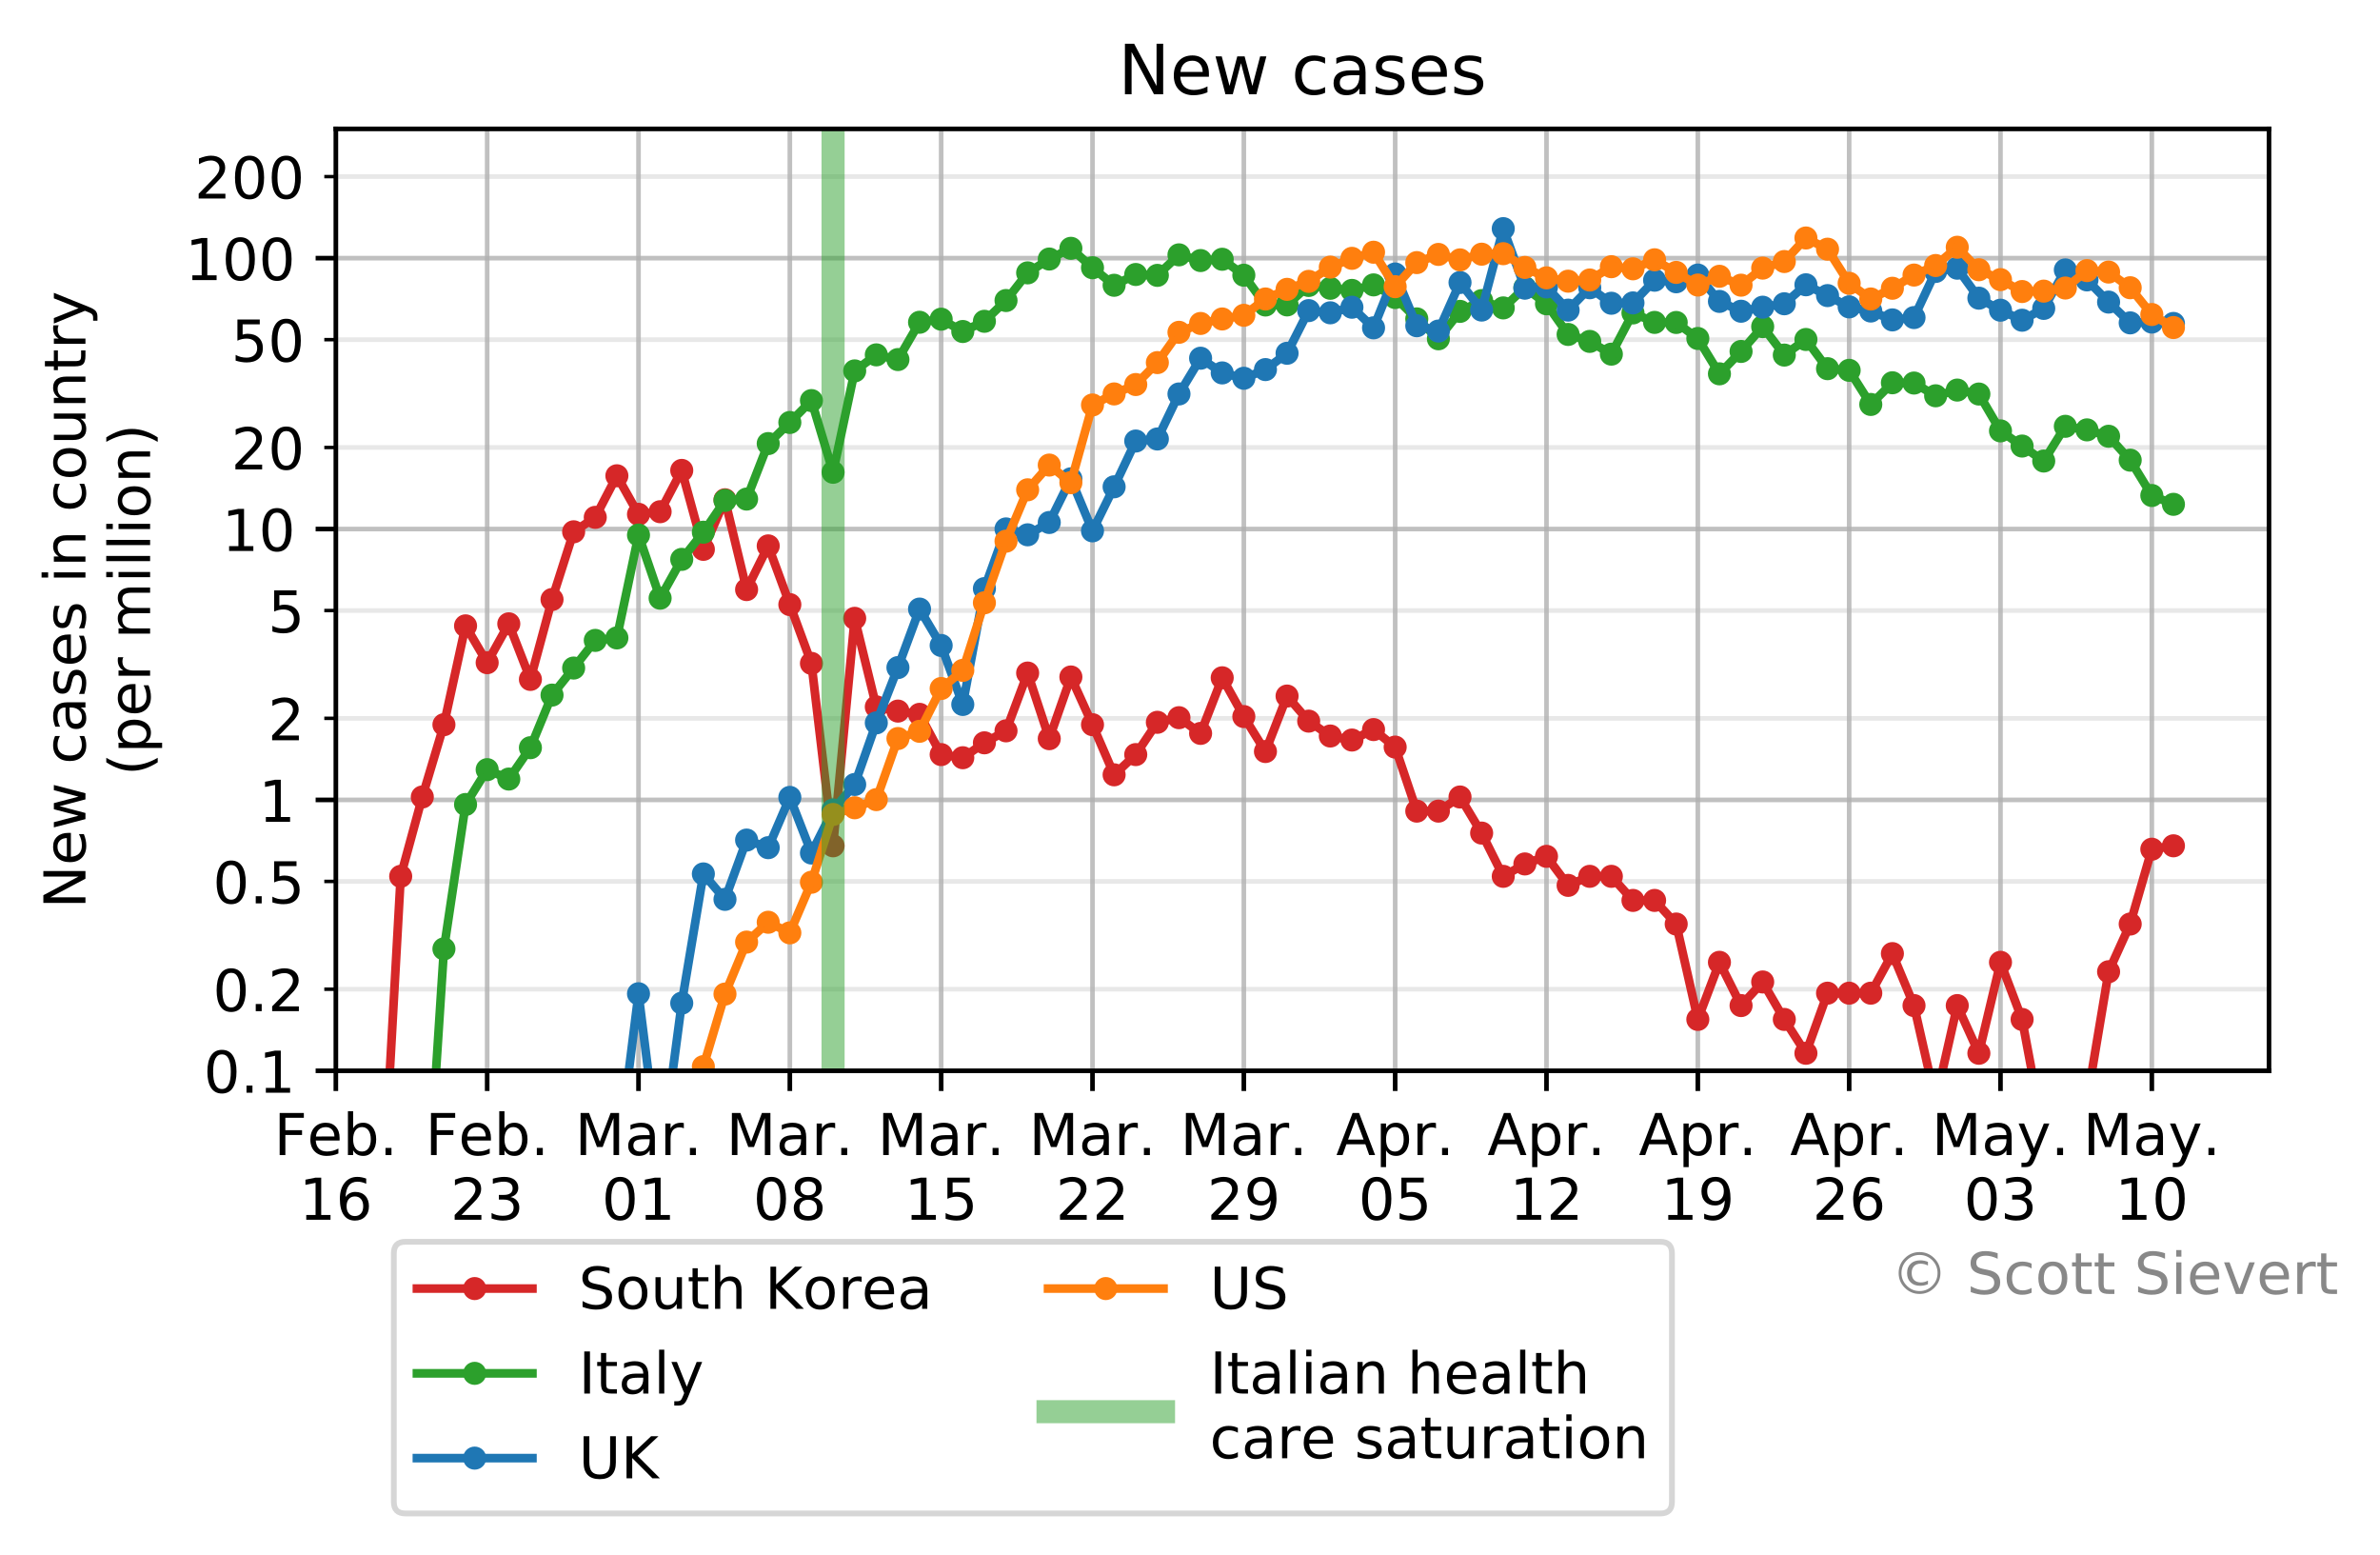 <?xml version="1.0" encoding="utf-8" standalone="no"?>
<!DOCTYPE svg PUBLIC "-//W3C//DTD SVG 1.1//EN"
  "http://www.w3.org/Graphics/SVG/1.1/DTD/svg11.dtd">
<!-- Created with matplotlib (https://matplotlib.org/) -->
<svg height="269.246pt" version="1.1" viewBox="0 0 412.187 269.246" width="412.187pt" xmlns="http://www.w3.org/2000/svg" xmlns:xlink="http://www.w3.org/1999/xlink">
 <defs>
  <style type="text/css">
*{stroke-linecap:butt;stroke-linejoin:round;}
  </style>
 </defs>
 <g id="figure_1">
  <g id="patch_1">
   <path d="M 0 269.246 
L 412.187 269.246 
L 412.187 0 
L 0 0 
z
" style="fill:#ffffff;"/>
  </g>
  <g id="axes_1">
   <g id="patch_2">
    <path d="M 58.163 185.398 
L 392.963 185.398 
L 392.963 22.318 
L 58.163 22.318 
z
" style="fill:#ffffff;"/>
   </g>
   <g id="matplotlib.axis_1">
    <g id="xtick_1">
     <g id="line2d_1">
      <path clip-path="url(#p1c14322a44)" d="M 58.163 185.398 
L 58.163 22.318 
" style="fill:none;stroke:#b0b0b0;stroke-linecap:square;stroke-opacity:0.8;stroke-width:0.8;"/>
     </g>
     <g id="line2d_2">
      <defs>
       <path d="M 0 0 
L 0 3.5 
" id="m3e47815c71" style="stroke:#000000;stroke-width:0.8;"/>
      </defs>
      <g>
       <use style="stroke:#000000;stroke-width:0.8;" x="58.163" xlink:href="#m3e47815c71" y="185.398"/>
      </g>
     </g>
     <g id="text_1">
      <!-- Feb. -->
      <defs>
       <path d="M 9.812 72.906 
L 51.703 72.906 
L 51.703 64.594 
L 19.672 64.594 
L 19.672 43.109 
L 48.578 43.109 
L 48.578 34.812 
L 19.672 34.812 
L 19.672 0 
L 9.812 0 
z
" id="DejaVuSans-70"/>
       <path d="M 56.203 29.594 
L 56.203 25.203 
L 14.891 25.203 
Q 15.484 15.922 20.484 11.062 
Q 25.484 6.203 34.422 6.203 
Q 39.594 6.203 44.453 7.469 
Q 49.312 8.734 54.109 11.281 
L 54.109 2.781 
Q 49.266 0.734 44.188 -0.344 
Q 39.109 -1.422 33.891 -1.422 
Q 20.797 -1.422 13.156 6.188 
Q 5.516 13.812 5.516 26.812 
Q 5.516 40.234 12.766 48.109 
Q 20.016 56 32.328 56 
Q 43.359 56 49.781 48.891 
Q 56.203 41.797 56.203 29.594 
z
M 47.219 32.234 
Q 47.125 39.594 43.094 43.984 
Q 39.062 48.391 32.422 48.391 
Q 24.906 48.391 20.391 44.141 
Q 15.875 39.891 15.188 32.172 
z
" id="DejaVuSans-101"/>
       <path d="M 48.688 27.297 
Q 48.688 37.203 44.609 42.844 
Q 40.531 48.484 33.406 48.484 
Q 26.266 48.484 22.188 42.844 
Q 18.109 37.203 18.109 27.297 
Q 18.109 17.391 22.188 11.75 
Q 26.266 6.109 33.406 6.109 
Q 40.531 6.109 44.609 11.75 
Q 48.688 17.391 48.688 27.297 
z
M 18.109 46.391 
Q 20.953 51.266 25.266 53.625 
Q 29.594 56 35.594 56 
Q 45.562 56 51.781 48.094 
Q 58.016 40.188 58.016 27.297 
Q 58.016 14.406 51.781 6.484 
Q 45.562 -1.422 35.594 -1.422 
Q 29.594 -1.422 25.266 0.953 
Q 20.953 3.328 18.109 8.203 
L 18.109 0 
L 9.078 0 
L 9.078 75.984 
L 18.109 75.984 
z
" id="DejaVuSans-98"/>
       <path d="M 10.688 12.406 
L 21 12.406 
L 21 0 
L 10.688 0 
z
" id="DejaVuSans-46"/>
      </defs>
      <g transform="translate(47.452 199.997)scale(0.1 -0.1)">
       <use xlink:href="#DejaVuSans-70"/>
       <use x="57.441" xlink:href="#DejaVuSans-101"/>
       <use x="118.965" xlink:href="#DejaVuSans-98"/>
       <use x="182.441" xlink:href="#DejaVuSans-46"/>
      </g>
      <!-- 16 -->
      <defs>
       <path d="M 12.406 8.297 
L 28.516 8.297 
L 28.516 63.922 
L 10.984 60.406 
L 10.984 69.391 
L 28.422 72.906 
L 38.281 72.906 
L 38.281 8.297 
L 54.391 8.297 
L 54.391 0 
L 12.406 0 
z
" id="DejaVuSans-49"/>
       <path d="M 33.016 40.375 
Q 26.375 40.375 22.484 35.828 
Q 18.609 31.297 18.609 23.391 
Q 18.609 15.531 22.484 10.953 
Q 26.375 6.391 33.016 6.391 
Q 39.656 6.391 43.531 10.953 
Q 47.406 15.531 47.406 23.391 
Q 47.406 31.297 43.531 35.828 
Q 39.656 40.375 33.016 40.375 
z
M 52.594 71.297 
L 52.594 62.312 
Q 48.875 64.062 45.094 64.984 
Q 41.312 65.922 37.594 65.922 
Q 27.828 65.922 22.672 59.328 
Q 17.531 52.734 16.797 39.406 
Q 19.672 43.656 24.016 45.922 
Q 28.375 48.188 33.594 48.188 
Q 44.578 48.188 50.953 41.516 
Q 57.328 34.859 57.328 23.391 
Q 57.328 12.156 50.688 5.359 
Q 44.047 -1.422 33.016 -1.422 
Q 20.359 -1.422 13.672 8.266 
Q 6.984 17.969 6.984 36.375 
Q 6.984 53.656 15.188 63.938 
Q 23.391 74.219 37.203 74.219 
Q 40.922 74.219 44.703 73.484 
Q 48.484 72.75 52.594 71.297 
z
" id="DejaVuSans-54"/>
      </defs>
      <g transform="translate(51.801 211.194)scale(0.1 -0.1)">
       <use xlink:href="#DejaVuSans-49"/>
       <use x="63.623" xlink:href="#DejaVuSans-54"/>
      </g>
     </g>
    </g>
    <g id="xtick_2">
     <g id="line2d_3">
      <path clip-path="url(#p1c14322a44)" d="M 84.372 185.398 
L 84.372 22.318 
" style="fill:none;stroke:#b0b0b0;stroke-linecap:square;stroke-opacity:0.8;stroke-width:0.8;"/>
     </g>
     <g id="line2d_4">
      <g>
       <use style="stroke:#000000;stroke-width:0.8;" x="84.372" xlink:href="#m3e47815c71" y="185.398"/>
      </g>
     </g>
     <g id="text_2">
      <!-- Feb. -->
      <g transform="translate(73.661 199.997)scale(0.1 -0.1)">
       <use xlink:href="#DejaVuSans-70"/>
       <use x="57.441" xlink:href="#DejaVuSans-101"/>
       <use x="118.965" xlink:href="#DejaVuSans-98"/>
       <use x="182.441" xlink:href="#DejaVuSans-46"/>
      </g>
      <!-- 23 -->
      <defs>
       <path d="M 19.188 8.297 
L 53.609 8.297 
L 53.609 0 
L 7.328 0 
L 7.328 8.297 
Q 12.938 14.109 22.625 23.891 
Q 32.328 33.688 34.812 36.531 
Q 39.547 41.844 41.422 45.531 
Q 43.312 49.219 43.312 52.781 
Q 43.312 58.594 39.234 62.25 
Q 35.156 65.922 28.609 65.922 
Q 23.969 65.922 18.812 64.312 
Q 13.672 62.703 7.812 59.422 
L 7.812 69.391 
Q 13.766 71.781 18.938 73 
Q 24.125 74.219 28.422 74.219 
Q 39.75 74.219 46.484 68.547 
Q 53.219 62.891 53.219 53.422 
Q 53.219 48.922 51.531 44.891 
Q 49.859 40.875 45.406 35.406 
Q 44.188 33.984 37.641 27.219 
Q 31.109 20.453 19.188 8.297 
z
" id="DejaVuSans-50"/>
       <path d="M 40.578 39.312 
Q 47.656 37.797 51.625 33 
Q 55.609 28.219 55.609 21.188 
Q 55.609 10.406 48.188 4.484 
Q 40.766 -1.422 27.094 -1.422 
Q 22.516 -1.422 17.656 -0.516 
Q 12.797 0.391 7.625 2.203 
L 7.625 11.719 
Q 11.719 9.328 16.594 8.109 
Q 21.484 6.891 26.812 6.891 
Q 36.078 6.891 40.938 10.547 
Q 45.797 14.203 45.797 21.188 
Q 45.797 27.641 41.281 31.266 
Q 36.766 34.906 28.719 34.906 
L 20.219 34.906 
L 20.219 43.016 
L 29.109 43.016 
Q 36.375 43.016 40.234 45.922 
Q 44.094 48.828 44.094 54.297 
Q 44.094 59.906 40.109 62.906 
Q 36.141 65.922 28.719 65.922 
Q 24.656 65.922 20.016 65.031 
Q 15.375 64.156 9.812 62.312 
L 9.812 71.094 
Q 15.438 72.656 20.344 73.438 
Q 25.25 74.219 29.594 74.219 
Q 40.828 74.219 47.359 69.109 
Q 53.906 64.016 53.906 55.328 
Q 53.906 49.266 50.438 45.094 
Q 46.969 40.922 40.578 39.312 
z
" id="DejaVuSans-51"/>
      </defs>
      <g transform="translate(78.01 211.194)scale(0.1 -0.1)">
       <use xlink:href="#DejaVuSans-50"/>
       <use x="63.623" xlink:href="#DejaVuSans-51"/>
      </g>
     </g>
    </g>
    <g id="xtick_3">
     <g id="line2d_5">
      <path clip-path="url(#p1c14322a44)" d="M 110.581 185.398 
L 110.581 22.318 
" style="fill:none;stroke:#b0b0b0;stroke-linecap:square;stroke-opacity:0.8;stroke-width:0.8;"/>
     </g>
     <g id="line2d_6">
      <g>
       <use style="stroke:#000000;stroke-width:0.8;" x="110.581" xlink:href="#m3e47815c71" y="185.398"/>
      </g>
     </g>
     <g id="text_3">
      <!-- Mar. -->
      <defs>
       <path d="M 9.812 72.906 
L 24.516 72.906 
L 43.109 23.297 
L 61.812 72.906 
L 76.516 72.906 
L 76.516 0 
L 66.891 0 
L 66.891 64.016 
L 48.094 14.016 
L 38.188 14.016 
L 19.391 64.016 
L 19.391 0 
L 9.812 0 
z
" id="DejaVuSans-77"/>
       <path d="M 34.281 27.484 
Q 23.391 27.484 19.188 25 
Q 14.984 22.516 14.984 16.5 
Q 14.984 11.719 18.141 8.906 
Q 21.297 6.109 26.703 6.109 
Q 34.188 6.109 38.703 11.406 
Q 43.219 16.703 43.219 25.484 
L 43.219 27.484 
z
M 52.203 31.203 
L 52.203 0 
L 43.219 0 
L 43.219 8.297 
Q 40.141 3.328 35.547 0.953 
Q 30.953 -1.422 24.312 -1.422 
Q 15.922 -1.422 10.953 3.297 
Q 6 8.016 6 15.922 
Q 6 25.141 12.172 29.828 
Q 18.359 34.516 30.609 34.516 
L 43.219 34.516 
L 43.219 35.406 
Q 43.219 41.609 39.141 45 
Q 35.062 48.391 27.688 48.391 
Q 23 48.391 18.547 47.266 
Q 14.109 46.141 10.016 43.891 
L 10.016 52.203 
Q 14.938 54.109 19.578 55.047 
Q 24.219 56 28.609 56 
Q 40.484 56 46.344 49.844 
Q 52.203 43.703 52.203 31.203 
z
" id="DejaVuSans-97"/>
       <path d="M 41.109 46.297 
Q 39.594 47.172 37.812 47.578 
Q 36.031 48 33.891 48 
Q 26.266 48 22.188 43.047 
Q 18.109 38.094 18.109 28.812 
L 18.109 0 
L 9.078 0 
L 9.078 54.688 
L 18.109 54.688 
L 18.109 46.188 
Q 20.953 51.172 25.484 53.578 
Q 30.031 56 36.531 56 
Q 37.453 56 38.578 55.875 
Q 39.703 55.766 41.062 55.516 
z
" id="DejaVuSans-114"/>
      </defs>
      <g transform="translate(99.566 199.997)scale(0.1 -0.1)">
       <use xlink:href="#DejaVuSans-77"/>
       <use x="86.279" xlink:href="#DejaVuSans-97"/>
       <use x="147.559" xlink:href="#DejaVuSans-114"/>
       <use x="188.531" xlink:href="#DejaVuSans-46"/>
      </g>
      <!-- 01 -->
      <defs>
       <path d="M 31.781 66.406 
Q 24.172 66.406 20.328 58.906 
Q 16.5 51.422 16.5 36.375 
Q 16.5 21.391 20.328 13.891 
Q 24.172 6.391 31.781 6.391 
Q 39.453 6.391 43.281 13.891 
Q 47.125 21.391 47.125 36.375 
Q 47.125 51.422 43.281 58.906 
Q 39.453 66.406 31.781 66.406 
z
M 31.781 74.219 
Q 44.047 74.219 50.516 64.516 
Q 56.984 54.828 56.984 36.375 
Q 56.984 17.969 50.516 8.266 
Q 44.047 -1.422 31.781 -1.422 
Q 19.531 -1.422 13.062 8.266 
Q 6.594 17.969 6.594 36.375 
Q 6.594 54.828 13.062 64.516 
Q 19.531 74.219 31.781 74.219 
z
" id="DejaVuSans-48"/>
      </defs>
      <g transform="translate(104.219 211.194)scale(0.1 -0.1)">
       <use xlink:href="#DejaVuSans-48"/>
       <use x="63.623" xlink:href="#DejaVuSans-49"/>
      </g>
     </g>
    </g>
    <g id="xtick_4">
     <g id="line2d_7">
      <path clip-path="url(#p1c14322a44)" d="M 136.79 185.398 
L 136.79 22.318 
" style="fill:none;stroke:#b0b0b0;stroke-linecap:square;stroke-opacity:0.8;stroke-width:0.8;"/>
     </g>
     <g id="line2d_8">
      <g>
       <use style="stroke:#000000;stroke-width:0.8;" x="136.79" xlink:href="#m3e47815c71" y="185.398"/>
      </g>
     </g>
     <g id="text_4">
      <!-- Mar. -->
      <g transform="translate(125.774 199.997)scale(0.1 -0.1)">
       <use xlink:href="#DejaVuSans-77"/>
       <use x="86.279" xlink:href="#DejaVuSans-97"/>
       <use x="147.559" xlink:href="#DejaVuSans-114"/>
       <use x="188.531" xlink:href="#DejaVuSans-46"/>
      </g>
      <!-- 08 -->
      <defs>
       <path d="M 31.781 34.625 
Q 24.75 34.625 20.719 30.859 
Q 16.703 27.094 16.703 20.516 
Q 16.703 13.922 20.719 10.156 
Q 24.75 6.391 31.781 6.391 
Q 38.812 6.391 42.859 10.172 
Q 46.922 13.969 46.922 20.516 
Q 46.922 27.094 42.891 30.859 
Q 38.875 34.625 31.781 34.625 
z
M 21.922 38.812 
Q 15.578 40.375 12.031 44.719 
Q 8.5 49.078 8.5 55.328 
Q 8.5 64.062 14.719 69.141 
Q 20.953 74.219 31.781 74.219 
Q 42.672 74.219 48.875 69.141 
Q 55.078 64.062 55.078 55.328 
Q 55.078 49.078 51.531 44.719 
Q 48 40.375 41.703 38.812 
Q 48.828 37.156 52.797 32.312 
Q 56.781 27.484 56.781 20.516 
Q 56.781 9.906 50.312 4.234 
Q 43.844 -1.422 31.781 -1.422 
Q 19.734 -1.422 13.25 4.234 
Q 6.781 9.906 6.781 20.516 
Q 6.781 27.484 10.781 32.312 
Q 14.797 37.156 21.922 38.812 
z
M 18.312 54.391 
Q 18.312 48.734 21.844 45.562 
Q 25.391 42.391 31.781 42.391 
Q 38.141 42.391 41.719 45.562 
Q 45.312 48.734 45.312 54.391 
Q 45.312 60.062 41.719 63.234 
Q 38.141 66.406 31.781 66.406 
Q 25.391 66.406 21.844 63.234 
Q 18.312 60.062 18.312 54.391 
z
" id="DejaVuSans-56"/>
      </defs>
      <g transform="translate(130.428 211.194)scale(0.1 -0.1)">
       <use xlink:href="#DejaVuSans-48"/>
       <use x="63.623" xlink:href="#DejaVuSans-56"/>
      </g>
     </g>
    </g>
    <g id="xtick_5">
     <g id="line2d_9">
      <path clip-path="url(#p1c14322a44)" d="M 162.999 185.398 
L 162.999 22.318 
" style="fill:none;stroke:#b0b0b0;stroke-linecap:square;stroke-opacity:0.8;stroke-width:0.8;"/>
     </g>
     <g id="line2d_10">
      <g>
       <use style="stroke:#000000;stroke-width:0.8;" x="162.999" xlink:href="#m3e47815c71" y="185.398"/>
      </g>
     </g>
     <g id="text_5">
      <!-- Mar. -->
      <g transform="translate(151.983 199.997)scale(0.1 -0.1)">
       <use xlink:href="#DejaVuSans-77"/>
       <use x="86.279" xlink:href="#DejaVuSans-97"/>
       <use x="147.559" xlink:href="#DejaVuSans-114"/>
       <use x="188.531" xlink:href="#DejaVuSans-46"/>
      </g>
      <!-- 15 -->
      <defs>
       <path d="M 10.797 72.906 
L 49.516 72.906 
L 49.516 64.594 
L 19.828 64.594 
L 19.828 46.734 
Q 21.969 47.469 24.109 47.828 
Q 26.266 48.188 28.422 48.188 
Q 40.625 48.188 47.75 41.5 
Q 54.891 34.812 54.891 23.391 
Q 54.891 11.625 47.562 5.094 
Q 40.234 -1.422 26.906 -1.422 
Q 22.312 -1.422 17.547 -0.641 
Q 12.797 0.141 7.719 1.703 
L 7.719 11.625 
Q 12.109 9.234 16.797 8.062 
Q 21.484 6.891 26.703 6.891 
Q 35.156 6.891 40.078 11.328 
Q 45.016 15.766 45.016 23.391 
Q 45.016 31 40.078 35.438 
Q 35.156 39.891 26.703 39.891 
Q 22.75 39.891 18.812 39.016 
Q 14.891 38.141 10.797 36.281 
z
" id="DejaVuSans-53"/>
      </defs>
      <g transform="translate(156.636 211.194)scale(0.1 -0.1)">
       <use xlink:href="#DejaVuSans-49"/>
       <use x="63.623" xlink:href="#DejaVuSans-53"/>
      </g>
     </g>
    </g>
    <g id="xtick_6">
     <g id="line2d_11">
      <path clip-path="url(#p1c14322a44)" d="M 189.208 185.398 
L 189.208 22.318 
" style="fill:none;stroke:#b0b0b0;stroke-linecap:square;stroke-opacity:0.8;stroke-width:0.8;"/>
     </g>
     <g id="line2d_12">
      <g>
       <use style="stroke:#000000;stroke-width:0.8;" x="189.208" xlink:href="#m3e47815c71" y="185.398"/>
      </g>
     </g>
     <g id="text_6">
      <!-- Mar. -->
      <g transform="translate(178.192 199.997)scale(0.1 -0.1)">
       <use xlink:href="#DejaVuSans-77"/>
       <use x="86.279" xlink:href="#DejaVuSans-97"/>
       <use x="147.559" xlink:href="#DejaVuSans-114"/>
       <use x="188.531" xlink:href="#DejaVuSans-46"/>
      </g>
      <!-- 22 -->
      <g transform="translate(182.845 211.194)scale(0.1 -0.1)">
       <use xlink:href="#DejaVuSans-50"/>
       <use x="63.623" xlink:href="#DejaVuSans-50"/>
      </g>
     </g>
    </g>
    <g id="xtick_7">
     <g id="line2d_13">
      <path clip-path="url(#p1c14322a44)" d="M 215.417 185.398 
L 215.417 22.318 
" style="fill:none;stroke:#b0b0b0;stroke-linecap:square;stroke-opacity:0.8;stroke-width:0.8;"/>
     </g>
     <g id="line2d_14">
      <g>
       <use style="stroke:#000000;stroke-width:0.8;" x="215.417" xlink:href="#m3e47815c71" y="185.398"/>
      </g>
     </g>
     <g id="text_7">
      <!-- Mar. -->
      <g transform="translate(204.401 199.997)scale(0.1 -0.1)">
       <use xlink:href="#DejaVuSans-77"/>
       <use x="86.279" xlink:href="#DejaVuSans-97"/>
       <use x="147.559" xlink:href="#DejaVuSans-114"/>
       <use x="188.531" xlink:href="#DejaVuSans-46"/>
      </g>
      <!-- 29 -->
      <defs>
       <path d="M 10.984 1.516 
L 10.984 10.5 
Q 14.703 8.734 18.5 7.812 
Q 22.312 6.891 25.984 6.891 
Q 35.75 6.891 40.891 13.453 
Q 46.047 20.016 46.781 33.406 
Q 43.953 29.203 39.594 26.953 
Q 35.25 24.703 29.984 24.703 
Q 19.047 24.703 12.672 31.312 
Q 6.297 37.938 6.297 49.422 
Q 6.297 60.641 12.938 67.422 
Q 19.578 74.219 30.609 74.219 
Q 43.266 74.219 49.922 64.516 
Q 56.594 54.828 56.594 36.375 
Q 56.594 19.141 48.406 8.859 
Q 40.234 -1.422 26.422 -1.422 
Q 22.703 -1.422 18.891 -0.688 
Q 15.094 0.047 10.984 1.516 
z
M 30.609 32.422 
Q 37.25 32.422 41.125 36.953 
Q 45.016 41.5 45.016 49.422 
Q 45.016 57.281 41.125 61.844 
Q 37.25 66.406 30.609 66.406 
Q 23.969 66.406 20.094 61.844 
Q 16.219 57.281 16.219 49.422 
Q 16.219 41.5 20.094 36.953 
Q 23.969 32.422 30.609 32.422 
z
" id="DejaVuSans-57"/>
      </defs>
      <g transform="translate(209.054 211.194)scale(0.1 -0.1)">
       <use xlink:href="#DejaVuSans-50"/>
       <use x="63.623" xlink:href="#DejaVuSans-57"/>
      </g>
     </g>
    </g>
    <g id="xtick_8">
     <g id="line2d_15">
      <path clip-path="url(#p1c14322a44)" d="M 241.626 185.398 
L 241.626 22.318 
" style="fill:none;stroke:#b0b0b0;stroke-linecap:square;stroke-opacity:0.8;stroke-width:0.8;"/>
     </g>
     <g id="line2d_16">
      <g>
       <use style="stroke:#000000;stroke-width:0.8;" x="241.626" xlink:href="#m3e47815c71" y="185.398"/>
      </g>
     </g>
     <g id="text_8">
      <!-- Apr. -->
      <defs>
       <path d="M 34.188 63.188 
L 20.797 26.906 
L 47.609 26.906 
z
M 28.609 72.906 
L 39.797 72.906 
L 67.578 0 
L 57.328 0 
L 50.688 18.703 
L 17.828 18.703 
L 11.188 0 
L 0.781 0 
z
" id="DejaVuSans-65"/>
       <path d="M 18.109 8.203 
L 18.109 -20.797 
L 9.078 -20.797 
L 9.078 54.688 
L 18.109 54.688 
L 18.109 46.391 
Q 20.953 51.266 25.266 53.625 
Q 29.594 56 35.594 56 
Q 45.562 56 51.781 48.094 
Q 58.016 40.188 58.016 27.297 
Q 58.016 14.406 51.781 6.484 
Q 45.562 -1.422 35.594 -1.422 
Q 29.594 -1.422 25.266 0.953 
Q 20.953 3.328 18.109 8.203 
z
M 48.688 27.297 
Q 48.688 37.203 44.609 42.844 
Q 40.531 48.484 33.406 48.484 
Q 26.266 48.484 22.188 42.844 
Q 18.109 37.203 18.109 27.297 
Q 18.109 17.391 22.188 11.75 
Q 26.266 6.109 33.406 6.109 
Q 40.531 6.109 44.609 11.75 
Q 48.688 17.391 48.688 27.297 
z
" id="DejaVuSans-112"/>
      </defs>
      <g transform="translate(231.394 199.997)scale(0.1 -0.1)">
       <use xlink:href="#DejaVuSans-65"/>
       <use x="68.408" xlink:href="#DejaVuSans-112"/>
       <use x="131.885" xlink:href="#DejaVuSans-114"/>
       <use x="172.857" xlink:href="#DejaVuSans-46"/>
      </g>
      <!-- 05 -->
      <g transform="translate(235.263 211.194)scale(0.1 -0.1)">
       <use xlink:href="#DejaVuSans-48"/>
       <use x="63.623" xlink:href="#DejaVuSans-53"/>
      </g>
     </g>
    </g>
    <g id="xtick_9">
     <g id="line2d_17">
      <path clip-path="url(#p1c14322a44)" d="M 267.834 185.398 
L 267.834 22.318 
" style="fill:none;stroke:#b0b0b0;stroke-linecap:square;stroke-opacity:0.8;stroke-width:0.8;"/>
     </g>
     <g id="line2d_18">
      <g>
       <use style="stroke:#000000;stroke-width:0.8;" x="267.834" xlink:href="#m3e47815c71" y="185.398"/>
      </g>
     </g>
     <g id="text_9">
      <!-- Apr. -->
      <g transform="translate(257.602 199.997)scale(0.1 -0.1)">
       <use xlink:href="#DejaVuSans-65"/>
       <use x="68.408" xlink:href="#DejaVuSans-112"/>
       <use x="131.885" xlink:href="#DejaVuSans-114"/>
       <use x="172.857" xlink:href="#DejaVuSans-46"/>
      </g>
      <!-- 12 -->
      <g transform="translate(261.472 211.194)scale(0.1 -0.1)">
       <use xlink:href="#DejaVuSans-49"/>
       <use x="63.623" xlink:href="#DejaVuSans-50"/>
      </g>
     </g>
    </g>
    <g id="xtick_10">
     <g id="line2d_19">
      <path clip-path="url(#p1c14322a44)" d="M 294.043 185.398 
L 294.043 22.318 
" style="fill:none;stroke:#b0b0b0;stroke-linecap:square;stroke-opacity:0.8;stroke-width:0.8;"/>
     </g>
     <g id="line2d_20">
      <g>
       <use style="stroke:#000000;stroke-width:0.8;" x="294.043" xlink:href="#m3e47815c71" y="185.398"/>
      </g>
     </g>
     <g id="text_10">
      <!-- Apr. -->
      <g transform="translate(283.811 199.997)scale(0.1 -0.1)">
       <use xlink:href="#DejaVuSans-65"/>
       <use x="68.408" xlink:href="#DejaVuSans-112"/>
       <use x="131.885" xlink:href="#DejaVuSans-114"/>
       <use x="172.857" xlink:href="#DejaVuSans-46"/>
      </g>
      <!-- 19 -->
      <g transform="translate(287.681 211.194)scale(0.1 -0.1)">
       <use xlink:href="#DejaVuSans-49"/>
       <use x="63.623" xlink:href="#DejaVuSans-57"/>
      </g>
     </g>
    </g>
    <g id="xtick_11">
     <g id="line2d_21">
      <path clip-path="url(#p1c14322a44)" d="M 320.252 185.398 
L 320.252 22.318 
" style="fill:none;stroke:#b0b0b0;stroke-linecap:square;stroke-opacity:0.8;stroke-width:0.8;"/>
     </g>
     <g id="line2d_22">
      <g>
       <use style="stroke:#000000;stroke-width:0.8;" x="320.252" xlink:href="#m3e47815c71" y="185.398"/>
      </g>
     </g>
     <g id="text_11">
      <!-- Apr. -->
      <g transform="translate(310.02 199.997)scale(0.1 -0.1)">
       <use xlink:href="#DejaVuSans-65"/>
       <use x="68.408" xlink:href="#DejaVuSans-112"/>
       <use x="131.885" xlink:href="#DejaVuSans-114"/>
       <use x="172.857" xlink:href="#DejaVuSans-46"/>
      </g>
      <!-- 26 -->
      <g transform="translate(313.89 211.194)scale(0.1 -0.1)">
       <use xlink:href="#DejaVuSans-50"/>
       <use x="63.623" xlink:href="#DejaVuSans-54"/>
      </g>
     </g>
    </g>
    <g id="xtick_12">
     <g id="line2d_23">
      <path clip-path="url(#p1c14322a44)" d="M 346.461 185.398 
L 346.461 22.318 
" style="fill:none;stroke:#b0b0b0;stroke-linecap:square;stroke-opacity:0.8;stroke-width:0.8;"/>
     </g>
     <g id="line2d_24">
      <g>
       <use style="stroke:#000000;stroke-width:0.8;" x="346.461" xlink:href="#m3e47815c71" y="185.398"/>
      </g>
     </g>
     <g id="text_12">
      <!-- May. -->
      <defs>
       <path d="M 32.172 -5.078 
Q 28.375 -14.844 24.75 -17.812 
Q 21.141 -20.797 15.094 -20.797 
L 7.906 -20.797 
L 7.906 -13.281 
L 13.188 -13.281 
Q 16.891 -13.281 18.938 -11.516 
Q 21 -9.766 23.484 -3.219 
L 25.094 0.875 
L 2.984 54.688 
L 12.5 54.688 
L 29.594 11.922 
L 46.688 54.688 
L 56.203 54.688 
z
" id="DejaVuSans-121"/>
      </defs>
      <g transform="translate(334.545 199.997)scale(0.1 -0.1)">
       <use xlink:href="#DejaVuSans-77"/>
       <use x="86.279" xlink:href="#DejaVuSans-97"/>
       <use x="147.559" xlink:href="#DejaVuSans-121"/>
       <use x="206.52" xlink:href="#DejaVuSans-46"/>
      </g>
      <!-- 03 -->
      <g transform="translate(340.099 211.194)scale(0.1 -0.1)">
       <use xlink:href="#DejaVuSans-48"/>
       <use x="63.623" xlink:href="#DejaVuSans-51"/>
      </g>
     </g>
    </g>
    <g id="xtick_13">
     <g id="line2d_25">
      <path clip-path="url(#p1c14322a44)" d="M 372.67 185.398 
L 372.67 22.318 
" style="fill:none;stroke:#b0b0b0;stroke-linecap:square;stroke-opacity:0.8;stroke-width:0.8;"/>
     </g>
     <g id="line2d_26">
      <g>
       <use style="stroke:#000000;stroke-width:0.8;" x="372.67" xlink:href="#m3e47815c71" y="185.398"/>
      </g>
     </g>
     <g id="text_13">
      <!-- May. -->
      <g transform="translate(360.754 199.997)scale(0.1 -0.1)">
       <use xlink:href="#DejaVuSans-77"/>
       <use x="86.279" xlink:href="#DejaVuSans-97"/>
       <use x="147.559" xlink:href="#DejaVuSans-121"/>
       <use x="206.52" xlink:href="#DejaVuSans-46"/>
      </g>
      <!-- 10 -->
      <g transform="translate(366.307 211.194)scale(0.1 -0.1)">
       <use xlink:href="#DejaVuSans-49"/>
       <use x="63.623" xlink:href="#DejaVuSans-48"/>
      </g>
     </g>
    </g>
   </g>
   <g id="matplotlib.axis_2">
    <g id="ytick_1">
     <g id="line2d_27">
      <path clip-path="url(#p1c14322a44)" d="M 58.163 185.398 
L 392.963 185.398 
" style="fill:none;stroke:#b0b0b0;stroke-linecap:square;stroke-opacity:0.8;stroke-width:0.8;"/>
     </g>
     <g id="line2d_28">
      <defs>
       <path d="M 0 0 
L -3.5 0 
" id="m0875692191" style="stroke:#000000;stroke-width:0.8;"/>
      </defs>
      <g>
       <use style="stroke:#000000;stroke-width:0.8;" x="58.163" xlink:href="#m0875692191" y="185.398"/>
      </g>
     </g>
     <g id="text_14">
      <!-- 0.1 -->
      <g transform="translate(35.26 189.197)scale(0.1 -0.1)">
       <use xlink:href="#DejaVuSans-48"/>
       <use x="63.623" xlink:href="#DejaVuSans-46"/>
       <use x="95.41" xlink:href="#DejaVuSans-49"/>
      </g>
     </g>
    </g>
    <g id="ytick_2">
     <g id="line2d_29">
      <path clip-path="url(#p1c14322a44)" d="M 58.163 138.497 
L 392.963 138.497 
" style="fill:none;stroke:#b0b0b0;stroke-linecap:square;stroke-opacity:0.8;stroke-width:0.8;"/>
     </g>
     <g id="line2d_30">
      <g>
       <use style="stroke:#000000;stroke-width:0.8;" x="58.163" xlink:href="#m0875692191" y="138.497"/>
      </g>
     </g>
     <g id="text_15">
      <!-- 1 -->
      <g transform="translate(44.801 142.296)scale(0.1 -0.1)">
       <use xlink:href="#DejaVuSans-49"/>
      </g>
     </g>
    </g>
    <g id="ytick_3">
     <g id="line2d_31">
      <path clip-path="url(#p1c14322a44)" d="M 58.163 91.596 
L 392.963 91.596 
" style="fill:none;stroke:#b0b0b0;stroke-linecap:square;stroke-opacity:0.8;stroke-width:0.8;"/>
     </g>
     <g id="line2d_32">
      <g>
       <use style="stroke:#000000;stroke-width:0.8;" x="58.163" xlink:href="#m0875692191" y="91.596"/>
      </g>
     </g>
     <g id="text_16">
      <!-- 10 -->
      <g transform="translate(38.438 95.396)scale(0.1 -0.1)">
       <use xlink:href="#DejaVuSans-49"/>
       <use x="63.623" xlink:href="#DejaVuSans-48"/>
      </g>
     </g>
    </g>
    <g id="ytick_4">
     <g id="line2d_33">
      <path clip-path="url(#p1c14322a44)" d="M 58.163 44.696 
L 392.963 44.696 
" style="fill:none;stroke:#b0b0b0;stroke-linecap:square;stroke-opacity:0.8;stroke-width:0.8;"/>
     </g>
     <g id="line2d_34">
      <g>
       <use style="stroke:#000000;stroke-width:0.8;" x="58.163" xlink:href="#m0875692191" y="44.696"/>
      </g>
     </g>
     <g id="text_17">
      <!-- 100 -->
      <g transform="translate(32.076 48.495)scale(0.1 -0.1)">
       <use xlink:href="#DejaVuSans-49"/>
       <use x="63.623" xlink:href="#DejaVuSans-48"/>
       <use x="127.246" xlink:href="#DejaVuSans-48"/>
      </g>
     </g>
    </g>
    <g id="ytick_5">
     <g id="line2d_35">
      <path clip-path="url(#p1c14322a44)" d="M 58.163 171.28 
L 392.963 171.28 
" style="fill:none;stroke:#b0b0b0;stroke-linecap:square;stroke-opacity:0.3;stroke-width:0.8;"/>
     </g>
     <g id="line2d_36">
      <defs>
       <path d="M 0 0 
L -2 0 
" id="m0edae7c6d2" style="stroke:#000000;stroke-width:0.6;"/>
      </defs>
      <g>
       <use style="stroke:#000000;stroke-width:0.6;" x="58.163" xlink:href="#m0edae7c6d2" y="171.28"/>
      </g>
     </g>
     <g id="text_18">
      <!-- 0.2 -->
      <g transform="translate(36.86 175.079)scale(0.1 -0.1)">
       <use xlink:href="#DejaVuSans-48"/>
       <use x="63.623" xlink:href="#DejaVuSans-46"/>
       <use x="95.41" xlink:href="#DejaVuSans-50"/>
      </g>
     </g>
    </g>
    <g id="ytick_6">
     <g id="line2d_37">
      <path clip-path="url(#p1c14322a44)" d="M 58.163 152.616 
L 392.963 152.616 
" style="fill:none;stroke:#b0b0b0;stroke-linecap:square;stroke-opacity:0.3;stroke-width:0.8;"/>
     </g>
     <g id="line2d_38">
      <g>
       <use style="stroke:#000000;stroke-width:0.6;" x="58.163" xlink:href="#m0edae7c6d2" y="152.616"/>
      </g>
     </g>
     <g id="text_19">
      <!-- 0.5 -->
      <g transform="translate(36.86 156.415)scale(0.1 -0.1)">
       <use xlink:href="#DejaVuSans-48"/>
       <use x="63.623" xlink:href="#DejaVuSans-46"/>
       <use x="95.41" xlink:href="#DejaVuSans-53"/>
      </g>
     </g>
    </g>
    <g id="ytick_7">
     <g id="line2d_39">
      <path clip-path="url(#p1c14322a44)" d="M 58.163 124.379 
L 392.963 124.379 
" style="fill:none;stroke:#b0b0b0;stroke-linecap:square;stroke-opacity:0.3;stroke-width:0.8;"/>
     </g>
     <g id="line2d_40">
      <g>
       <use style="stroke:#000000;stroke-width:0.6;" x="58.163" xlink:href="#m0edae7c6d2" y="124.379"/>
      </g>
     </g>
     <g id="text_20">
      <!-- 2 -->
      <g transform="translate(46.401 128.178)scale(0.1 -0.1)">
       <use xlink:href="#DejaVuSans-50"/>
      </g>
     </g>
    </g>
    <g id="ytick_8">
     <g id="line2d_41">
      <path clip-path="url(#p1c14322a44)" d="M 58.163 105.715 
L 392.963 105.715 
" style="fill:none;stroke:#b0b0b0;stroke-linecap:square;stroke-opacity:0.3;stroke-width:0.8;"/>
     </g>
     <g id="line2d_42">
      <g>
       <use style="stroke:#000000;stroke-width:0.6;" x="58.163" xlink:href="#m0edae7c6d2" y="105.715"/>
      </g>
     </g>
     <g id="text_21">
      <!-- 5 -->
      <g transform="translate(46.401 109.514)scale(0.1 -0.1)">
       <use xlink:href="#DejaVuSans-53"/>
      </g>
     </g>
    </g>
    <g id="ytick_9">
     <g id="line2d_43">
      <path clip-path="url(#p1c14322a44)" d="M 58.163 77.478 
L 392.963 77.478 
" style="fill:none;stroke:#b0b0b0;stroke-linecap:square;stroke-opacity:0.3;stroke-width:0.8;"/>
     </g>
     <g id="line2d_44">
      <g>
       <use style="stroke:#000000;stroke-width:0.6;" x="58.163" xlink:href="#m0edae7c6d2" y="77.478"/>
      </g>
     </g>
     <g id="text_22">
      <!-- 20 -->
      <g transform="translate(40.038 81.277)scale(0.1 -0.1)">
       <use xlink:href="#DejaVuSans-50"/>
       <use x="63.623" xlink:href="#DejaVuSans-48"/>
      </g>
     </g>
    </g>
    <g id="ytick_10">
     <g id="line2d_45">
      <path clip-path="url(#p1c14322a44)" d="M 58.163 58.814 
L 392.963 58.814 
" style="fill:none;stroke:#b0b0b0;stroke-linecap:square;stroke-opacity:0.3;stroke-width:0.8;"/>
     </g>
     <g id="line2d_46">
      <g>
       <use style="stroke:#000000;stroke-width:0.6;" x="58.163" xlink:href="#m0edae7c6d2" y="58.814"/>
      </g>
     </g>
     <g id="text_23">
      <!-- 50 -->
      <g transform="translate(40.038 62.613)scale(0.1 -0.1)">
       <use xlink:href="#DejaVuSans-53"/>
       <use x="63.623" xlink:href="#DejaVuSans-48"/>
      </g>
     </g>
    </g>
    <g id="ytick_11">
     <g id="line2d_47">
      <path clip-path="url(#p1c14322a44)" d="M 58.163 30.577 
L 392.963 30.577 
" style="fill:none;stroke:#b0b0b0;stroke-linecap:square;stroke-opacity:0.3;stroke-width:0.8;"/>
     </g>
     <g id="line2d_48">
      <g>
       <use style="stroke:#000000;stroke-width:0.6;" x="58.163" xlink:href="#m0edae7c6d2" y="30.577"/>
      </g>
     </g>
     <g id="text_24">
      <!-- 200 -->
      <g transform="translate(33.676 34.376)scale(0.1 -0.1)">
       <use xlink:href="#DejaVuSans-50"/>
       <use x="63.623" xlink:href="#DejaVuSans-48"/>
       <use x="127.246" xlink:href="#DejaVuSans-48"/>
      </g>
     </g>
    </g>
    <g id="text_25">
     <!-- New cases in country -->
     <defs>
      <path d="M 9.812 72.906 
L 23.094 72.906 
L 55.422 11.922 
L 55.422 72.906 
L 64.984 72.906 
L 64.984 0 
L 51.703 0 
L 19.391 60.984 
L 19.391 0 
L 9.812 0 
z
" id="DejaVuSans-78"/>
      <path d="M 4.203 54.688 
L 13.188 54.688 
L 24.422 12.016 
L 35.594 54.688 
L 46.188 54.688 
L 57.422 12.016 
L 68.609 54.688 
L 77.594 54.688 
L 63.281 0 
L 52.688 0 
L 40.922 44.828 
L 29.109 0 
L 18.5 0 
z
" id="DejaVuSans-119"/>
      <path id="DejaVuSans-32"/>
      <path d="M 48.781 52.594 
L 48.781 44.188 
Q 44.969 46.297 41.141 47.344 
Q 37.312 48.391 33.406 48.391 
Q 24.656 48.391 19.812 42.844 
Q 14.984 37.312 14.984 27.297 
Q 14.984 17.281 19.812 11.734 
Q 24.656 6.203 33.406 6.203 
Q 37.312 6.203 41.141 7.25 
Q 44.969 8.297 48.781 10.406 
L 48.781 2.094 
Q 45.016 0.344 40.984 -0.531 
Q 36.969 -1.422 32.422 -1.422 
Q 20.062 -1.422 12.781 6.344 
Q 5.516 14.109 5.516 27.297 
Q 5.516 40.672 12.859 48.328 
Q 20.219 56 33.016 56 
Q 37.156 56 41.109 55.141 
Q 45.062 54.297 48.781 52.594 
z
" id="DejaVuSans-99"/>
      <path d="M 44.281 53.078 
L 44.281 44.578 
Q 40.484 46.531 36.375 47.5 
Q 32.281 48.484 27.875 48.484 
Q 21.188 48.484 17.844 46.438 
Q 14.5 44.391 14.5 40.281 
Q 14.5 37.156 16.891 35.375 
Q 19.281 33.594 26.516 31.984 
L 29.594 31.297 
Q 39.156 29.25 43.188 25.516 
Q 47.219 21.781 47.219 15.094 
Q 47.219 7.469 41.188 3.016 
Q 35.156 -1.422 24.609 -1.422 
Q 20.219 -1.422 15.453 -0.562 
Q 10.688 0.297 5.422 2 
L 5.422 11.281 
Q 10.406 8.688 15.234 7.391 
Q 20.062 6.109 24.812 6.109 
Q 31.156 6.109 34.562 8.281 
Q 37.984 10.453 37.984 14.406 
Q 37.984 18.062 35.516 20.016 
Q 33.062 21.969 24.703 23.781 
L 21.578 24.516 
Q 13.234 26.266 9.516 29.906 
Q 5.812 33.547 5.812 39.891 
Q 5.812 47.609 11.281 51.797 
Q 16.75 56 26.812 56 
Q 31.781 56 36.172 55.266 
Q 40.578 54.547 44.281 53.078 
z
" id="DejaVuSans-115"/>
      <path d="M 9.422 54.688 
L 18.406 54.688 
L 18.406 0 
L 9.422 0 
z
M 9.422 75.984 
L 18.406 75.984 
L 18.406 64.594 
L 9.422 64.594 
z
" id="DejaVuSans-105"/>
      <path d="M 54.891 33.016 
L 54.891 0 
L 45.906 0 
L 45.906 32.719 
Q 45.906 40.484 42.875 44.328 
Q 39.844 48.188 33.797 48.188 
Q 26.516 48.188 22.312 43.547 
Q 18.109 38.922 18.109 30.906 
L 18.109 0 
L 9.078 0 
L 9.078 54.688 
L 18.109 54.688 
L 18.109 46.188 
Q 21.344 51.125 25.703 53.562 
Q 30.078 56 35.797 56 
Q 45.219 56 50.047 50.172 
Q 54.891 44.344 54.891 33.016 
z
" id="DejaVuSans-110"/>
      <path d="M 30.609 48.391 
Q 23.391 48.391 19.188 42.75 
Q 14.984 37.109 14.984 27.297 
Q 14.984 17.484 19.156 11.844 
Q 23.344 6.203 30.609 6.203 
Q 37.797 6.203 41.984 11.859 
Q 46.188 17.531 46.188 27.297 
Q 46.188 37.016 41.984 42.703 
Q 37.797 48.391 30.609 48.391 
z
M 30.609 56 
Q 42.328 56 49.016 48.375 
Q 55.719 40.766 55.719 27.297 
Q 55.719 13.875 49.016 6.219 
Q 42.328 -1.422 30.609 -1.422 
Q 18.844 -1.422 12.172 6.219 
Q 5.516 13.875 5.516 27.297 
Q 5.516 40.766 12.172 48.375 
Q 18.844 56 30.609 56 
z
" id="DejaVuSans-111"/>
      <path d="M 8.5 21.578 
L 8.5 54.688 
L 17.484 54.688 
L 17.484 21.922 
Q 17.484 14.156 20.5 10.266 
Q 23.531 6.391 29.594 6.391 
Q 36.859 6.391 41.078 11.031 
Q 45.312 15.672 45.312 23.688 
L 45.312 54.688 
L 54.297 54.688 
L 54.297 0 
L 45.312 0 
L 45.312 8.406 
Q 42.047 3.422 37.719 1 
Q 33.406 -1.422 27.688 -1.422 
Q 18.266 -1.422 13.375 4.438 
Q 8.5 10.297 8.5 21.578 
z
M 31.109 56 
z
" id="DejaVuSans-117"/>
      <path d="M 18.312 70.219 
L 18.312 54.688 
L 36.812 54.688 
L 36.812 47.703 
L 18.312 47.703 
L 18.312 18.016 
Q 18.312 11.328 20.141 9.422 
Q 21.969 7.516 27.594 7.516 
L 36.812 7.516 
L 36.812 0 
L 27.594 0 
Q 17.188 0 13.234 3.875 
Q 9.281 7.766 9.281 18.016 
L 9.281 47.703 
L 2.688 47.703 
L 2.688 54.688 
L 9.281 54.688 
L 9.281 70.219 
z
" id="DejaVuSans-116"/>
     </defs>
     <g transform="translate(14.798 157.31)rotate(-90)scale(0.1 -0.1)">
      <use xlink:href="#DejaVuSans-78"/>
      <use x="74.805" xlink:href="#DejaVuSans-101"/>
      <use x="136.328" xlink:href="#DejaVuSans-119"/>
      <use x="218.115" xlink:href="#DejaVuSans-32"/>
      <use x="249.902" xlink:href="#DejaVuSans-99"/>
      <use x="304.883" xlink:href="#DejaVuSans-97"/>
      <use x="366.162" xlink:href="#DejaVuSans-115"/>
      <use x="418.262" xlink:href="#DejaVuSans-101"/>
      <use x="479.785" xlink:href="#DejaVuSans-115"/>
      <use x="531.885" xlink:href="#DejaVuSans-32"/>
      <use x="563.672" xlink:href="#DejaVuSans-105"/>
      <use x="591.455" xlink:href="#DejaVuSans-110"/>
      <use x="654.834" xlink:href="#DejaVuSans-32"/>
      <use x="686.621" xlink:href="#DejaVuSans-99"/>
      <use x="741.602" xlink:href="#DejaVuSans-111"/>
      <use x="802.783" xlink:href="#DejaVuSans-117"/>
      <use x="866.162" xlink:href="#DejaVuSans-110"/>
      <use x="929.541" xlink:href="#DejaVuSans-116"/>
      <use x="968.75" xlink:href="#DejaVuSans-114"/>
      <use x="1009.863" xlink:href="#DejaVuSans-121"/>
     </g>
     <!-- (per million) -->
     <defs>
      <path d="M 31 75.875 
Q 24.469 64.656 21.281 53.656 
Q 18.109 42.672 18.109 31.391 
Q 18.109 20.125 21.312 9.062 
Q 24.516 -2 31 -13.188 
L 23.188 -13.188 
Q 15.875 -1.703 12.234 9.375 
Q 8.594 20.453 8.594 31.391 
Q 8.594 42.281 12.203 53.312 
Q 15.828 64.359 23.188 75.875 
z
" id="DejaVuSans-40"/>
      <path d="M 52 44.188 
Q 55.375 50.25 60.062 53.125 
Q 64.75 56 71.094 56 
Q 79.641 56 84.281 50.016 
Q 88.922 44.047 88.922 33.016 
L 88.922 0 
L 79.891 0 
L 79.891 32.719 
Q 79.891 40.578 77.094 44.375 
Q 74.312 48.188 68.609 48.188 
Q 61.625 48.188 57.562 43.547 
Q 53.516 38.922 53.516 30.906 
L 53.516 0 
L 44.484 0 
L 44.484 32.719 
Q 44.484 40.625 41.703 44.406 
Q 38.922 48.188 33.109 48.188 
Q 26.219 48.188 22.156 43.531 
Q 18.109 38.875 18.109 30.906 
L 18.109 0 
L 9.078 0 
L 9.078 54.688 
L 18.109 54.688 
L 18.109 46.188 
Q 21.188 51.219 25.484 53.609 
Q 29.781 56 35.688 56 
Q 41.656 56 45.828 52.969 
Q 50 49.953 52 44.188 
z
" id="DejaVuSans-109"/>
      <path d="M 9.422 75.984 
L 18.406 75.984 
L 18.406 0 
L 9.422 0 
z
" id="DejaVuSans-108"/>
      <path d="M 8.016 75.875 
L 15.828 75.875 
Q 23.141 64.359 26.781 53.312 
Q 30.422 42.281 30.422 31.391 
Q 30.422 20.453 26.781 9.375 
Q 23.141 -1.703 15.828 -13.188 
L 8.016 -13.188 
Q 14.5 -2 17.703 9.062 
Q 20.906 20.125 20.906 31.391 
Q 20.906 42.672 17.703 53.656 
Q 14.5 64.656 8.016 75.875 
z
" id="DejaVuSans-41"/>
     </defs>
     <g transform="translate(25.996 134.31)rotate(-90)scale(0.1 -0.1)">
      <use xlink:href="#DejaVuSans-40"/>
      <use x="39.014" xlink:href="#DejaVuSans-112"/>
      <use x="102.49" xlink:href="#DejaVuSans-101"/>
      <use x="164.014" xlink:href="#DejaVuSans-114"/>
      <use x="205.127" xlink:href="#DejaVuSans-32"/>
      <use x="236.914" xlink:href="#DejaVuSans-109"/>
      <use x="334.326" xlink:href="#DejaVuSans-105"/>
      <use x="362.109" xlink:href="#DejaVuSans-108"/>
      <use x="389.893" xlink:href="#DejaVuSans-108"/>
      <use x="417.676" xlink:href="#DejaVuSans-105"/>
      <use x="445.459" xlink:href="#DejaVuSans-111"/>
      <use x="506.641" xlink:href="#DejaVuSans-110"/>
      <use x="570.02" xlink:href="#DejaVuSans-41"/>
     </g>
    </g>
   </g>
   <g id="line2d_49">
    <path clip-path="url(#p1c14322a44)" d="M 58.163 218.865 
L 61.908 218.865 
L 65.652 218.865 
L 69.396 151.733 
L 73.14 137.995 
L 76.884 125.475 
L 80.628 108.365 
L 84.372 114.74 
L 88.116 108.01 
L 91.861 117.636 
L 95.605 103.802 
L 99.349 92.078 
L 103.093 89.576 
L 106.837 82.379 
L 110.581 89.048 
L 114.325 88.601 
L 118.069 81.449 
L 121.814 95.118 
L 125.558 86.534 
L 129.302 102.084 
L 133.046 94.518 
L 136.79 104.682 
L 140.534 114.863 
L 144.278 146.447 
L 148.022 107.062 
L 151.767 122.394 
L 155.511 123.122 
L 159.255 123.685 
L 162.999 130.653 
L 166.743 131.196 
L 170.487 128.615 
L 174.231 126.541 
L 177.975 116.535 
L 181.72 127.9 
L 185.464 117.216 
L 189.208 125.475 
L 192.952 134.154 
L 196.696 130.653 
L 200.44 125.063 
L 204.184 124.264 
L 207.928 126.984 
L 211.673 117.355 
L 215.417 124.07 
L 219.161 130.124 
L 222.905 120.518 
L 226.649 124.861 
L 230.393 127.437 
L 234.137 128.135 
L 237.881 126.324 
L 241.626 129.355 
L 245.37 140.442 
L 249.114 140.442 
L 252.858 137.995 
L 256.602 144.243 
L 260.346 151.733 
L 264.09 149.587 
L 267.834 148.272 
L 271.579 153.3 
L 275.323 151.733 
L 279.067 151.733 
L 282.811 155.904 
L 286.555 155.904 
L 290.299 159.992 
L 294.043 176.509 
L 297.787 166.62 
L 301.532 174.11 
L 305.276 170.023 
L 309.02 176.509 
L 312.764 182.369 
L 316.508 171.964 
L 320.252 171.964 
L 323.996 171.964 
L 327.74 165.111 
L 331.485 174.11 
L 335.229 190.628 
L 338.973 174.11 
L 342.717 182.369 
L 346.461 166.62 
L 350.205 176.509 
L 353.949 196.488 
L 357.693 204.746 
L 361.438 190.628 
L 365.182 168.25 
L 368.926 159.992 
L 372.67 147.037 
L 376.414 146.447 
" style="fill:none;stroke:#d62728;stroke-linecap:square;stroke-width:1.5;"/>
    <defs>
     <path d="M 0 1.5 
C 0.398 1.5 0.779 1.342 1.061 1.061 
C 1.342 0.779 1.5 0.398 1.5 0 
C 1.5 -0.398 1.342 -0.779 1.061 -1.061 
C 0.779 -1.342 0.398 -1.5 0 -1.5 
C -0.398 -1.5 -0.779 -1.342 -1.061 -1.061 
C -1.342 -0.779 -1.5 -0.398 -1.5 0 
C -1.5 0.398 -1.342 0.779 -1.061 1.061 
C -0.779 1.342 -0.398 1.5 0 1.5 
z
" id="me9a6bba71a" style="stroke:#d62728;"/>
    </defs>
    <g clip-path="url(#p1c14322a44)">
     <use style="fill:#d62728;stroke:#d62728;" x="58.163" xlink:href="#me9a6bba71a" y="218.865"/>
     <use style="fill:#d62728;stroke:#d62728;" x="61.908" xlink:href="#me9a6bba71a" y="218.865"/>
     <use style="fill:#d62728;stroke:#d62728;" x="65.652" xlink:href="#me9a6bba71a" y="218.865"/>
     <use style="fill:#d62728;stroke:#d62728;" x="69.396" xlink:href="#me9a6bba71a" y="151.733"/>
     <use style="fill:#d62728;stroke:#d62728;" x="73.14" xlink:href="#me9a6bba71a" y="137.995"/>
     <use style="fill:#d62728;stroke:#d62728;" x="76.884" xlink:href="#me9a6bba71a" y="125.475"/>
     <use style="fill:#d62728;stroke:#d62728;" x="80.628" xlink:href="#me9a6bba71a" y="108.365"/>
     <use style="fill:#d62728;stroke:#d62728;" x="84.372" xlink:href="#me9a6bba71a" y="114.74"/>
     <use style="fill:#d62728;stroke:#d62728;" x="88.116" xlink:href="#me9a6bba71a" y="108.01"/>
     <use style="fill:#d62728;stroke:#d62728;" x="91.861" xlink:href="#me9a6bba71a" y="117.636"/>
     <use style="fill:#d62728;stroke:#d62728;" x="95.605" xlink:href="#me9a6bba71a" y="103.802"/>
     <use style="fill:#d62728;stroke:#d62728;" x="99.349" xlink:href="#me9a6bba71a" y="92.078"/>
     <use style="fill:#d62728;stroke:#d62728;" x="103.093" xlink:href="#me9a6bba71a" y="89.576"/>
     <use style="fill:#d62728;stroke:#d62728;" x="106.837" xlink:href="#me9a6bba71a" y="82.379"/>
     <use style="fill:#d62728;stroke:#d62728;" x="110.581" xlink:href="#me9a6bba71a" y="89.048"/>
     <use style="fill:#d62728;stroke:#d62728;" x="114.325" xlink:href="#me9a6bba71a" y="88.601"/>
     <use style="fill:#d62728;stroke:#d62728;" x="118.069" xlink:href="#me9a6bba71a" y="81.449"/>
     <use style="fill:#d62728;stroke:#d62728;" x="121.814" xlink:href="#me9a6bba71a" y="95.118"/>
     <use style="fill:#d62728;stroke:#d62728;" x="125.558" xlink:href="#me9a6bba71a" y="86.534"/>
     <use style="fill:#d62728;stroke:#d62728;" x="129.302" xlink:href="#me9a6bba71a" y="102.084"/>
     <use style="fill:#d62728;stroke:#d62728;" x="133.046" xlink:href="#me9a6bba71a" y="94.518"/>
     <use style="fill:#d62728;stroke:#d62728;" x="136.79" xlink:href="#me9a6bba71a" y="104.682"/>
     <use style="fill:#d62728;stroke:#d62728;" x="140.534" xlink:href="#me9a6bba71a" y="114.863"/>
     <use style="fill:#d62728;stroke:#d62728;" x="144.278" xlink:href="#me9a6bba71a" y="146.447"/>
     <use style="fill:#d62728;stroke:#d62728;" x="148.022" xlink:href="#me9a6bba71a" y="107.062"/>
     <use style="fill:#d62728;stroke:#d62728;" x="151.767" xlink:href="#me9a6bba71a" y="122.394"/>
     <use style="fill:#d62728;stroke:#d62728;" x="155.511" xlink:href="#me9a6bba71a" y="123.122"/>
     <use style="fill:#d62728;stroke:#d62728;" x="159.255" xlink:href="#me9a6bba71a" y="123.685"/>
     <use style="fill:#d62728;stroke:#d62728;" x="162.999" xlink:href="#me9a6bba71a" y="130.653"/>
     <use style="fill:#d62728;stroke:#d62728;" x="166.743" xlink:href="#me9a6bba71a" y="131.196"/>
     <use style="fill:#d62728;stroke:#d62728;" x="170.487" xlink:href="#me9a6bba71a" y="128.615"/>
     <use style="fill:#d62728;stroke:#d62728;" x="174.231" xlink:href="#me9a6bba71a" y="126.541"/>
     <use style="fill:#d62728;stroke:#d62728;" x="177.975" xlink:href="#me9a6bba71a" y="116.535"/>
     <use style="fill:#d62728;stroke:#d62728;" x="181.72" xlink:href="#me9a6bba71a" y="127.9"/>
     <use style="fill:#d62728;stroke:#d62728;" x="185.464" xlink:href="#me9a6bba71a" y="117.216"/>
     <use style="fill:#d62728;stroke:#d62728;" x="189.208" xlink:href="#me9a6bba71a" y="125.475"/>
     <use style="fill:#d62728;stroke:#d62728;" x="192.952" xlink:href="#me9a6bba71a" y="134.154"/>
     <use style="fill:#d62728;stroke:#d62728;" x="196.696" xlink:href="#me9a6bba71a" y="130.653"/>
     <use style="fill:#d62728;stroke:#d62728;" x="200.44" xlink:href="#me9a6bba71a" y="125.063"/>
     <use style="fill:#d62728;stroke:#d62728;" x="204.184" xlink:href="#me9a6bba71a" y="124.264"/>
     <use style="fill:#d62728;stroke:#d62728;" x="207.928" xlink:href="#me9a6bba71a" y="126.984"/>
     <use style="fill:#d62728;stroke:#d62728;" x="211.673" xlink:href="#me9a6bba71a" y="117.355"/>
     <use style="fill:#d62728;stroke:#d62728;" x="215.417" xlink:href="#me9a6bba71a" y="124.07"/>
     <use style="fill:#d62728;stroke:#d62728;" x="219.161" xlink:href="#me9a6bba71a" y="130.124"/>
     <use style="fill:#d62728;stroke:#d62728;" x="222.905" xlink:href="#me9a6bba71a" y="120.518"/>
     <use style="fill:#d62728;stroke:#d62728;" x="226.649" xlink:href="#me9a6bba71a" y="124.861"/>
     <use style="fill:#d62728;stroke:#d62728;" x="230.393" xlink:href="#me9a6bba71a" y="127.437"/>
     <use style="fill:#d62728;stroke:#d62728;" x="234.137" xlink:href="#me9a6bba71a" y="128.135"/>
     <use style="fill:#d62728;stroke:#d62728;" x="237.881" xlink:href="#me9a6bba71a" y="126.324"/>
     <use style="fill:#d62728;stroke:#d62728;" x="241.626" xlink:href="#me9a6bba71a" y="129.355"/>
     <use style="fill:#d62728;stroke:#d62728;" x="245.37" xlink:href="#me9a6bba71a" y="140.442"/>
     <use style="fill:#d62728;stroke:#d62728;" x="249.114" xlink:href="#me9a6bba71a" y="140.442"/>
     <use style="fill:#d62728;stroke:#d62728;" x="252.858" xlink:href="#me9a6bba71a" y="137.995"/>
     <use style="fill:#d62728;stroke:#d62728;" x="256.602" xlink:href="#me9a6bba71a" y="144.243"/>
     <use style="fill:#d62728;stroke:#d62728;" x="260.346" xlink:href="#me9a6bba71a" y="151.733"/>
     <use style="fill:#d62728;stroke:#d62728;" x="264.09" xlink:href="#me9a6bba71a" y="149.587"/>
     <use style="fill:#d62728;stroke:#d62728;" x="267.834" xlink:href="#me9a6bba71a" y="148.272"/>
     <use style="fill:#d62728;stroke:#d62728;" x="271.579" xlink:href="#me9a6bba71a" y="153.3"/>
     <use style="fill:#d62728;stroke:#d62728;" x="275.323" xlink:href="#me9a6bba71a" y="151.733"/>
     <use style="fill:#d62728;stroke:#d62728;" x="279.067" xlink:href="#me9a6bba71a" y="151.733"/>
     <use style="fill:#d62728;stroke:#d62728;" x="282.811" xlink:href="#me9a6bba71a" y="155.904"/>
     <use style="fill:#d62728;stroke:#d62728;" x="286.555" xlink:href="#me9a6bba71a" y="155.904"/>
     <use style="fill:#d62728;stroke:#d62728;" x="290.299" xlink:href="#me9a6bba71a" y="159.992"/>
     <use style="fill:#d62728;stroke:#d62728;" x="294.043" xlink:href="#me9a6bba71a" y="176.509"/>
     <use style="fill:#d62728;stroke:#d62728;" x="297.787" xlink:href="#me9a6bba71a" y="166.62"/>
     <use style="fill:#d62728;stroke:#d62728;" x="301.532" xlink:href="#me9a6bba71a" y="174.11"/>
     <use style="fill:#d62728;stroke:#d62728;" x="305.276" xlink:href="#me9a6bba71a" y="170.023"/>
     <use style="fill:#d62728;stroke:#d62728;" x="309.02" xlink:href="#me9a6bba71a" y="176.509"/>
     <use style="fill:#d62728;stroke:#d62728;" x="312.764" xlink:href="#me9a6bba71a" y="182.369"/>
     <use style="fill:#d62728;stroke:#d62728;" x="316.508" xlink:href="#me9a6bba71a" y="171.964"/>
     <use style="fill:#d62728;stroke:#d62728;" x="320.252" xlink:href="#me9a6bba71a" y="171.964"/>
     <use style="fill:#d62728;stroke:#d62728;" x="323.996" xlink:href="#me9a6bba71a" y="171.964"/>
     <use style="fill:#d62728;stroke:#d62728;" x="327.74" xlink:href="#me9a6bba71a" y="165.111"/>
     <use style="fill:#d62728;stroke:#d62728;" x="331.485" xlink:href="#me9a6bba71a" y="174.11"/>
     <use style="fill:#d62728;stroke:#d62728;" x="335.229" xlink:href="#me9a6bba71a" y="190.628"/>
     <use style="fill:#d62728;stroke:#d62728;" x="338.973" xlink:href="#me9a6bba71a" y="174.11"/>
     <use style="fill:#d62728;stroke:#d62728;" x="342.717" xlink:href="#me9a6bba71a" y="182.369"/>
     <use style="fill:#d62728;stroke:#d62728;" x="346.461" xlink:href="#me9a6bba71a" y="166.62"/>
     <use style="fill:#d62728;stroke:#d62728;" x="350.205" xlink:href="#me9a6bba71a" y="176.509"/>
     <use style="fill:#d62728;stroke:#d62728;" x="353.949" xlink:href="#me9a6bba71a" y="196.488"/>
     <use style="fill:#d62728;stroke:#d62728;" x="357.693" xlink:href="#me9a6bba71a" y="204.746"/>
     <use style="fill:#d62728;stroke:#d62728;" x="361.438" xlink:href="#me9a6bba71a" y="190.628"/>
     <use style="fill:#d62728;stroke:#d62728;" x="365.182" xlink:href="#me9a6bba71a" y="168.25"/>
     <use style="fill:#d62728;stroke:#d62728;" x="368.926" xlink:href="#me9a6bba71a" y="159.992"/>
     <use style="fill:#d62728;stroke:#d62728;" x="372.67" xlink:href="#me9a6bba71a" y="147.037"/>
     <use style="fill:#d62728;stroke:#d62728;" x="376.414" xlink:href="#me9a6bba71a" y="146.447"/>
    </g>
   </g>
   <g id="line2d_50">
    <path clip-path="url(#p1c14322a44)" d="M 73.136 270.246 
L 73.14 222.002 
L 76.884 164.292 
L 80.628 139.295 
L 84.372 133.261 
L 88.116 134.891 
L 91.861 129.46 
L 95.605 120.353 
L 99.349 115.669 
L 103.093 110.883 
L 106.837 110.453 
L 110.581 92.642 
L 114.325 103.575 
L 118.069 96.852 
L 121.814 92.15 
L 125.558 86.649 
L 129.302 86.412 
L 133.046 76.803 
L 136.79 73.149 
L 140.534 69.36 
L 144.278 81.773 
L 148.022 64.219 
L 151.767 61.441 
L 155.511 62.256 
L 159.255 55.799 
L 162.999 55.265 
L 166.743 57.398 
L 170.487 55.631 
L 174.231 52.034 
L 177.975 47.245 
L 181.72 44.851 
L 185.464 42.995 
L 189.208 46.354 
L 192.952 49.395 
L 196.696 47.527 
L 200.44 47.679 
L 204.184 44.125 
L 207.928 45.114 
L 211.673 44.891 
L 215.417 47.651 
L 219.161 52.809 
L 222.905 52.794 
L 226.649 49.425 
L 230.393 49.916 
L 234.137 50.282 
L 237.881 49.327 
L 241.626 51.513 
L 245.37 55.214 
L 249.114 58.659 
L 252.858 53.915 
L 256.602 52.049 
L 260.346 53.313 
L 264.09 49.803 
L 267.834 52.599 
L 271.579 57.908 
L 275.323 59.113 
L 279.067 61.318 
L 282.811 54.182 
L 286.555 55.823 
L 290.299 55.834 
L 294.043 58.605 
L 297.787 64.727 
L 301.532 60.85 
L 305.276 56.553 
L 309.02 61.479 
L 312.764 58.78 
L 316.508 63.835 
L 320.252 64.122 
L 323.996 70.029 
L 327.74 66.274 
L 331.485 66.323 
L 335.229 68.528 
L 338.973 67.54 
L 342.717 68.225 
L 346.461 74.606 
L 350.205 77.232 
L 353.949 79.826 
L 357.693 73.815 
L 361.438 74.431 
L 365.182 75.536 
L 368.926 79.675 
L 372.67 85.793 
L 376.414 87.322 
" style="fill:none;stroke:#2ca02c;stroke-linecap:square;stroke-width:1.5;"/>
    <defs>
     <path d="M 0 1.5 
C 0.398 1.5 0.779 1.342 1.061 1.061 
C 1.342 0.779 1.5 0.398 1.5 0 
C 1.5 -0.398 1.342 -0.779 1.061 -1.061 
C 0.779 -1.342 0.398 -1.5 0 -1.5 
C -0.398 -1.5 -0.779 -1.342 -1.061 -1.061 
C -1.342 -0.779 -1.5 -0.398 -1.5 0 
C -1.5 0.398 -1.342 0.779 -1.061 1.061 
C -0.779 1.342 -0.398 1.5 0 1.5 
z
" id="m0ff6dc9a2c" style="stroke:#2ca02c;"/>
    </defs>
    <g clip-path="url(#p1c14322a44)">
     <use style="fill:#2ca02c;stroke:#2ca02c;" x="71.607" xlink:href="#m0ff6dc9a2c" y="19386.692"/>
     <use style="fill:#2ca02c;stroke:#2ca02c;" x="73.14" xlink:href="#m0ff6dc9a2c" y="222.002"/>
     <use style="fill:#2ca02c;stroke:#2ca02c;" x="76.884" xlink:href="#m0ff6dc9a2c" y="164.292"/>
     <use style="fill:#2ca02c;stroke:#2ca02c;" x="80.628" xlink:href="#m0ff6dc9a2c" y="139.295"/>
     <use style="fill:#2ca02c;stroke:#2ca02c;" x="84.372" xlink:href="#m0ff6dc9a2c" y="133.261"/>
     <use style="fill:#2ca02c;stroke:#2ca02c;" x="88.116" xlink:href="#m0ff6dc9a2c" y="134.891"/>
     <use style="fill:#2ca02c;stroke:#2ca02c;" x="91.861" xlink:href="#m0ff6dc9a2c" y="129.46"/>
     <use style="fill:#2ca02c;stroke:#2ca02c;" x="95.605" xlink:href="#m0ff6dc9a2c" y="120.353"/>
     <use style="fill:#2ca02c;stroke:#2ca02c;" x="99.349" xlink:href="#m0ff6dc9a2c" y="115.669"/>
     <use style="fill:#2ca02c;stroke:#2ca02c;" x="103.093" xlink:href="#m0ff6dc9a2c" y="110.883"/>
     <use style="fill:#2ca02c;stroke:#2ca02c;" x="106.837" xlink:href="#m0ff6dc9a2c" y="110.453"/>
     <use style="fill:#2ca02c;stroke:#2ca02c;" x="110.581" xlink:href="#m0ff6dc9a2c" y="92.642"/>
     <use style="fill:#2ca02c;stroke:#2ca02c;" x="114.325" xlink:href="#m0ff6dc9a2c" y="103.575"/>
     <use style="fill:#2ca02c;stroke:#2ca02c;" x="118.069" xlink:href="#m0ff6dc9a2c" y="96.852"/>
     <use style="fill:#2ca02c;stroke:#2ca02c;" x="121.814" xlink:href="#m0ff6dc9a2c" y="92.15"/>
     <use style="fill:#2ca02c;stroke:#2ca02c;" x="125.558" xlink:href="#m0ff6dc9a2c" y="86.649"/>
     <use style="fill:#2ca02c;stroke:#2ca02c;" x="129.302" xlink:href="#m0ff6dc9a2c" y="86.412"/>
     <use style="fill:#2ca02c;stroke:#2ca02c;" x="133.046" xlink:href="#m0ff6dc9a2c" y="76.803"/>
     <use style="fill:#2ca02c;stroke:#2ca02c;" x="136.79" xlink:href="#m0ff6dc9a2c" y="73.149"/>
     <use style="fill:#2ca02c;stroke:#2ca02c;" x="140.534" xlink:href="#m0ff6dc9a2c" y="69.36"/>
     <use style="fill:#2ca02c;stroke:#2ca02c;" x="144.278" xlink:href="#m0ff6dc9a2c" y="81.773"/>
     <use style="fill:#2ca02c;stroke:#2ca02c;" x="148.022" xlink:href="#m0ff6dc9a2c" y="64.219"/>
     <use style="fill:#2ca02c;stroke:#2ca02c;" x="151.767" xlink:href="#m0ff6dc9a2c" y="61.441"/>
     <use style="fill:#2ca02c;stroke:#2ca02c;" x="155.511" xlink:href="#m0ff6dc9a2c" y="62.256"/>
     <use style="fill:#2ca02c;stroke:#2ca02c;" x="159.255" xlink:href="#m0ff6dc9a2c" y="55.799"/>
     <use style="fill:#2ca02c;stroke:#2ca02c;" x="162.999" xlink:href="#m0ff6dc9a2c" y="55.265"/>
     <use style="fill:#2ca02c;stroke:#2ca02c;" x="166.743" xlink:href="#m0ff6dc9a2c" y="57.398"/>
     <use style="fill:#2ca02c;stroke:#2ca02c;" x="170.487" xlink:href="#m0ff6dc9a2c" y="55.631"/>
     <use style="fill:#2ca02c;stroke:#2ca02c;" x="174.231" xlink:href="#m0ff6dc9a2c" y="52.034"/>
     <use style="fill:#2ca02c;stroke:#2ca02c;" x="177.975" xlink:href="#m0ff6dc9a2c" y="47.245"/>
     <use style="fill:#2ca02c;stroke:#2ca02c;" x="181.72" xlink:href="#m0ff6dc9a2c" y="44.851"/>
     <use style="fill:#2ca02c;stroke:#2ca02c;" x="185.464" xlink:href="#m0ff6dc9a2c" y="42.995"/>
     <use style="fill:#2ca02c;stroke:#2ca02c;" x="189.208" xlink:href="#m0ff6dc9a2c" y="46.354"/>
     <use style="fill:#2ca02c;stroke:#2ca02c;" x="192.952" xlink:href="#m0ff6dc9a2c" y="49.395"/>
     <use style="fill:#2ca02c;stroke:#2ca02c;" x="196.696" xlink:href="#m0ff6dc9a2c" y="47.527"/>
     <use style="fill:#2ca02c;stroke:#2ca02c;" x="200.44" xlink:href="#m0ff6dc9a2c" y="47.679"/>
     <use style="fill:#2ca02c;stroke:#2ca02c;" x="204.184" xlink:href="#m0ff6dc9a2c" y="44.125"/>
     <use style="fill:#2ca02c;stroke:#2ca02c;" x="207.928" xlink:href="#m0ff6dc9a2c" y="45.114"/>
     <use style="fill:#2ca02c;stroke:#2ca02c;" x="211.673" xlink:href="#m0ff6dc9a2c" y="44.891"/>
     <use style="fill:#2ca02c;stroke:#2ca02c;" x="215.417" xlink:href="#m0ff6dc9a2c" y="47.651"/>
     <use style="fill:#2ca02c;stroke:#2ca02c;" x="219.161" xlink:href="#m0ff6dc9a2c" y="52.809"/>
     <use style="fill:#2ca02c;stroke:#2ca02c;" x="222.905" xlink:href="#m0ff6dc9a2c" y="52.794"/>
     <use style="fill:#2ca02c;stroke:#2ca02c;" x="226.649" xlink:href="#m0ff6dc9a2c" y="49.425"/>
     <use style="fill:#2ca02c;stroke:#2ca02c;" x="230.393" xlink:href="#m0ff6dc9a2c" y="49.916"/>
     <use style="fill:#2ca02c;stroke:#2ca02c;" x="234.137" xlink:href="#m0ff6dc9a2c" y="50.282"/>
     <use style="fill:#2ca02c;stroke:#2ca02c;" x="237.881" xlink:href="#m0ff6dc9a2c" y="49.327"/>
     <use style="fill:#2ca02c;stroke:#2ca02c;" x="241.626" xlink:href="#m0ff6dc9a2c" y="51.513"/>
     <use style="fill:#2ca02c;stroke:#2ca02c;" x="245.37" xlink:href="#m0ff6dc9a2c" y="55.214"/>
     <use style="fill:#2ca02c;stroke:#2ca02c;" x="249.114" xlink:href="#m0ff6dc9a2c" y="58.659"/>
     <use style="fill:#2ca02c;stroke:#2ca02c;" x="252.858" xlink:href="#m0ff6dc9a2c" y="53.915"/>
     <use style="fill:#2ca02c;stroke:#2ca02c;" x="256.602" xlink:href="#m0ff6dc9a2c" y="52.049"/>
     <use style="fill:#2ca02c;stroke:#2ca02c;" x="260.346" xlink:href="#m0ff6dc9a2c" y="53.313"/>
     <use style="fill:#2ca02c;stroke:#2ca02c;" x="264.09" xlink:href="#m0ff6dc9a2c" y="49.803"/>
     <use style="fill:#2ca02c;stroke:#2ca02c;" x="267.834" xlink:href="#m0ff6dc9a2c" y="52.599"/>
     <use style="fill:#2ca02c;stroke:#2ca02c;" x="271.579" xlink:href="#m0ff6dc9a2c" y="57.908"/>
     <use style="fill:#2ca02c;stroke:#2ca02c;" x="275.323" xlink:href="#m0ff6dc9a2c" y="59.113"/>
     <use style="fill:#2ca02c;stroke:#2ca02c;" x="279.067" xlink:href="#m0ff6dc9a2c" y="61.318"/>
     <use style="fill:#2ca02c;stroke:#2ca02c;" x="282.811" xlink:href="#m0ff6dc9a2c" y="54.182"/>
     <use style="fill:#2ca02c;stroke:#2ca02c;" x="286.555" xlink:href="#m0ff6dc9a2c" y="55.823"/>
     <use style="fill:#2ca02c;stroke:#2ca02c;" x="290.299" xlink:href="#m0ff6dc9a2c" y="55.834"/>
     <use style="fill:#2ca02c;stroke:#2ca02c;" x="294.043" xlink:href="#m0ff6dc9a2c" y="58.605"/>
     <use style="fill:#2ca02c;stroke:#2ca02c;" x="297.787" xlink:href="#m0ff6dc9a2c" y="64.727"/>
     <use style="fill:#2ca02c;stroke:#2ca02c;" x="301.532" xlink:href="#m0ff6dc9a2c" y="60.85"/>
     <use style="fill:#2ca02c;stroke:#2ca02c;" x="305.276" xlink:href="#m0ff6dc9a2c" y="56.553"/>
     <use style="fill:#2ca02c;stroke:#2ca02c;" x="309.02" xlink:href="#m0ff6dc9a2c" y="61.479"/>
     <use style="fill:#2ca02c;stroke:#2ca02c;" x="312.764" xlink:href="#m0ff6dc9a2c" y="58.78"/>
     <use style="fill:#2ca02c;stroke:#2ca02c;" x="316.508" xlink:href="#m0ff6dc9a2c" y="63.835"/>
     <use style="fill:#2ca02c;stroke:#2ca02c;" x="320.252" xlink:href="#m0ff6dc9a2c" y="64.122"/>
     <use style="fill:#2ca02c;stroke:#2ca02c;" x="323.996" xlink:href="#m0ff6dc9a2c" y="70.029"/>
     <use style="fill:#2ca02c;stroke:#2ca02c;" x="327.74" xlink:href="#m0ff6dc9a2c" y="66.274"/>
     <use style="fill:#2ca02c;stroke:#2ca02c;" x="331.485" xlink:href="#m0ff6dc9a2c" y="66.323"/>
     <use style="fill:#2ca02c;stroke:#2ca02c;" x="335.229" xlink:href="#m0ff6dc9a2c" y="68.528"/>
     <use style="fill:#2ca02c;stroke:#2ca02c;" x="338.973" xlink:href="#m0ff6dc9a2c" y="67.54"/>
     <use style="fill:#2ca02c;stroke:#2ca02c;" x="342.717" xlink:href="#m0ff6dc9a2c" y="68.225"/>
     <use style="fill:#2ca02c;stroke:#2ca02c;" x="346.461" xlink:href="#m0ff6dc9a2c" y="74.606"/>
     <use style="fill:#2ca02c;stroke:#2ca02c;" x="350.205" xlink:href="#m0ff6dc9a2c" y="77.232"/>
     <use style="fill:#2ca02c;stroke:#2ca02c;" x="353.949" xlink:href="#m0ff6dc9a2c" y="79.826"/>
     <use style="fill:#2ca02c;stroke:#2ca02c;" x="357.693" xlink:href="#m0ff6dc9a2c" y="73.815"/>
     <use style="fill:#2ca02c;stroke:#2ca02c;" x="361.438" xlink:href="#m0ff6dc9a2c" y="74.431"/>
     <use style="fill:#2ca02c;stroke:#2ca02c;" x="365.182" xlink:href="#m0ff6dc9a2c" y="75.536"/>
     <use style="fill:#2ca02c;stroke:#2ca02c;" x="368.926" xlink:href="#m0ff6dc9a2c" y="79.675"/>
     <use style="fill:#2ca02c;stroke:#2ca02c;" x="372.67" xlink:href="#m0ff6dc9a2c" y="85.793"/>
     <use style="fill:#2ca02c;stroke:#2ca02c;" x="376.414" xlink:href="#m0ff6dc9a2c" y="87.322"/>
    </g>
   </g>
   <g id="line2d_51">
    <path clip-path="url(#p1c14322a44)" d="M 84.366 270.246 
L 84.372 196.07 
L 84.378 270.246 
M 99.343 270.246 
L 99.349 201.93 
L 103.093 196.07 
L 106.837 201.93 
L 110.581 172.062 
L 114.325 201.93 
L 118.069 173.692 
L 121.814 151.315 
L 125.558 155.719 
L 129.302 145.455 
L 133.046 146.77 
L 136.79 138.063 
L 140.534 147.696 
L 144.278 140.242 
L 148.022 135.829 
L 151.767 125.161 
L 155.511 115.588 
L 159.255 105.459 
L 162.999 111.76 
L 166.743 121.977 
L 170.487 101.915 
L 174.231 91.58 
L 177.975 92.599 
L 181.72 90.466 
L 185.464 82.904 
L 189.208 91.914 
L 192.952 84.288 
L 196.696 76.362 
L 200.44 76.008 
L 204.184 68.213 
L 207.928 62.023 
L 211.673 64.569 
L 215.417 65.494 
L 219.161 63.993 
L 222.905 61.166 
L 226.649 53.781 
L 230.393 54.161 
L 234.137 53.196 
L 237.881 56.763 
L 241.626 47.44 
L 245.37 56.401 
L 249.114 57.322 
L 252.858 48.914 
L 256.602 53.687 
L 260.346 39.585 
L 264.09 49.894 
L 267.834 49.681 
L 271.579 53.696 
L 275.323 49.821 
L 279.067 52.507 
L 282.811 52.445 
L 286.555 48.517 
L 290.299 48.788 
L 294.043 47.624 
L 297.787 52.187 
L 301.532 53.889 
L 305.276 53.191 
L 309.02 52.596 
L 312.764 49.307 
L 316.508 51.18 
L 320.252 53.136 
L 323.996 53.852 
L 327.74 55.388 
L 331.485 54.984 
L 335.229 47 
L 338.973 46.437 
L 342.717 51.628 
L 346.461 53.71 
L 350.205 55.444 
L 353.949 53.398 
L 357.693 46.735 
L 361.438 48.463 
L 365.182 52.305 
L 368.926 55.904 
L 372.67 55.763 
L 376.414 56.003 
" style="fill:none;stroke:#1f77b4;stroke-linecap:square;stroke-width:1.5;"/>
    <defs>
     <path d="M 0 1.5 
C 0.398 1.5 0.779 1.342 1.061 1.061 
C 1.342 0.779 1.5 0.398 1.5 0 
C 1.5 -0.398 1.342 -0.779 1.061 -1.061 
C 0.779 -1.342 0.398 -1.5 0 -1.5 
C -0.398 -1.5 -0.779 -1.342 -1.061 -1.061 
C -1.342 -0.779 -1.5 -0.398 -1.5 0 
C -1.5 0.398 -1.342 0.779 -1.061 1.061 
C -0.779 1.342 -0.398 1.5 0 1.5 
z
" id="m35bb96b5e1" style="stroke:#1f77b4;"/>
    </defs>
    <g clip-path="url(#p1c14322a44)">
     <use style="fill:#1f77b4;stroke:#1f77b4;" x="82.838" xlink:href="#m35bb96b5e1" y="19386.692"/>
     <use style="fill:#1f77b4;stroke:#1f77b4;" x="84.372" xlink:href="#m35bb96b5e1" y="196.07"/>
     <use style="fill:#1f77b4;stroke:#1f77b4;" x="85.906" xlink:href="#m35bb96b5e1" y="19386.692"/>
     <use style="fill:#1f77b4;stroke:#1f77b4;" x="97.815" xlink:href="#m35bb96b5e1" y="19386.692"/>
     <use style="fill:#1f77b4;stroke:#1f77b4;" x="99.349" xlink:href="#m35bb96b5e1" y="201.93"/>
     <use style="fill:#1f77b4;stroke:#1f77b4;" x="103.093" xlink:href="#m35bb96b5e1" y="196.07"/>
     <use style="fill:#1f77b4;stroke:#1f77b4;" x="106.837" xlink:href="#m35bb96b5e1" y="201.93"/>
     <use style="fill:#1f77b4;stroke:#1f77b4;" x="110.581" xlink:href="#m35bb96b5e1" y="172.062"/>
     <use style="fill:#1f77b4;stroke:#1f77b4;" x="114.325" xlink:href="#m35bb96b5e1" y="201.93"/>
     <use style="fill:#1f77b4;stroke:#1f77b4;" x="118.069" xlink:href="#m35bb96b5e1" y="173.692"/>
     <use style="fill:#1f77b4;stroke:#1f77b4;" x="121.814" xlink:href="#m35bb96b5e1" y="151.315"/>
     <use style="fill:#1f77b4;stroke:#1f77b4;" x="125.558" xlink:href="#m35bb96b5e1" y="155.719"/>
     <use style="fill:#1f77b4;stroke:#1f77b4;" x="129.302" xlink:href="#m35bb96b5e1" y="145.455"/>
     <use style="fill:#1f77b4;stroke:#1f77b4;" x="133.046" xlink:href="#m35bb96b5e1" y="146.77"/>
     <use style="fill:#1f77b4;stroke:#1f77b4;" x="136.79" xlink:href="#m35bb96b5e1" y="138.063"/>
     <use style="fill:#1f77b4;stroke:#1f77b4;" x="140.534" xlink:href="#m35bb96b5e1" y="147.696"/>
     <use style="fill:#1f77b4;stroke:#1f77b4;" x="144.278" xlink:href="#m35bb96b5e1" y="140.242"/>
     <use style="fill:#1f77b4;stroke:#1f77b4;" x="148.022" xlink:href="#m35bb96b5e1" y="135.829"/>
     <use style="fill:#1f77b4;stroke:#1f77b4;" x="151.767" xlink:href="#m35bb96b5e1" y="125.161"/>
     <use style="fill:#1f77b4;stroke:#1f77b4;" x="155.511" xlink:href="#m35bb96b5e1" y="115.588"/>
     <use style="fill:#1f77b4;stroke:#1f77b4;" x="159.255" xlink:href="#m35bb96b5e1" y="105.459"/>
     <use style="fill:#1f77b4;stroke:#1f77b4;" x="162.999" xlink:href="#m35bb96b5e1" y="111.76"/>
     <use style="fill:#1f77b4;stroke:#1f77b4;" x="166.743" xlink:href="#m35bb96b5e1" y="121.977"/>
     <use style="fill:#1f77b4;stroke:#1f77b4;" x="170.487" xlink:href="#m35bb96b5e1" y="101.915"/>
     <use style="fill:#1f77b4;stroke:#1f77b4;" x="174.231" xlink:href="#m35bb96b5e1" y="91.58"/>
     <use style="fill:#1f77b4;stroke:#1f77b4;" x="177.975" xlink:href="#m35bb96b5e1" y="92.599"/>
     <use style="fill:#1f77b4;stroke:#1f77b4;" x="181.72" xlink:href="#m35bb96b5e1" y="90.466"/>
     <use style="fill:#1f77b4;stroke:#1f77b4;" x="185.464" xlink:href="#m35bb96b5e1" y="82.904"/>
     <use style="fill:#1f77b4;stroke:#1f77b4;" x="189.208" xlink:href="#m35bb96b5e1" y="91.914"/>
     <use style="fill:#1f77b4;stroke:#1f77b4;" x="192.952" xlink:href="#m35bb96b5e1" y="84.288"/>
     <use style="fill:#1f77b4;stroke:#1f77b4;" x="196.696" xlink:href="#m35bb96b5e1" y="76.362"/>
     <use style="fill:#1f77b4;stroke:#1f77b4;" x="200.44" xlink:href="#m35bb96b5e1" y="76.008"/>
     <use style="fill:#1f77b4;stroke:#1f77b4;" x="204.184" xlink:href="#m35bb96b5e1" y="68.213"/>
     <use style="fill:#1f77b4;stroke:#1f77b4;" x="207.928" xlink:href="#m35bb96b5e1" y="62.023"/>
     <use style="fill:#1f77b4;stroke:#1f77b4;" x="211.673" xlink:href="#m35bb96b5e1" y="64.569"/>
     <use style="fill:#1f77b4;stroke:#1f77b4;" x="215.417" xlink:href="#m35bb96b5e1" y="65.494"/>
     <use style="fill:#1f77b4;stroke:#1f77b4;" x="219.161" xlink:href="#m35bb96b5e1" y="63.993"/>
     <use style="fill:#1f77b4;stroke:#1f77b4;" x="222.905" xlink:href="#m35bb96b5e1" y="61.166"/>
     <use style="fill:#1f77b4;stroke:#1f77b4;" x="226.649" xlink:href="#m35bb96b5e1" y="53.781"/>
     <use style="fill:#1f77b4;stroke:#1f77b4;" x="230.393" xlink:href="#m35bb96b5e1" y="54.161"/>
     <use style="fill:#1f77b4;stroke:#1f77b4;" x="234.137" xlink:href="#m35bb96b5e1" y="53.196"/>
     <use style="fill:#1f77b4;stroke:#1f77b4;" x="237.881" xlink:href="#m35bb96b5e1" y="56.763"/>
     <use style="fill:#1f77b4;stroke:#1f77b4;" x="241.626" xlink:href="#m35bb96b5e1" y="47.44"/>
     <use style="fill:#1f77b4;stroke:#1f77b4;" x="245.37" xlink:href="#m35bb96b5e1" y="56.401"/>
     <use style="fill:#1f77b4;stroke:#1f77b4;" x="249.114" xlink:href="#m35bb96b5e1" y="57.322"/>
     <use style="fill:#1f77b4;stroke:#1f77b4;" x="252.858" xlink:href="#m35bb96b5e1" y="48.914"/>
     <use style="fill:#1f77b4;stroke:#1f77b4;" x="256.602" xlink:href="#m35bb96b5e1" y="53.687"/>
     <use style="fill:#1f77b4;stroke:#1f77b4;" x="260.346" xlink:href="#m35bb96b5e1" y="39.585"/>
     <use style="fill:#1f77b4;stroke:#1f77b4;" x="264.09" xlink:href="#m35bb96b5e1" y="49.894"/>
     <use style="fill:#1f77b4;stroke:#1f77b4;" x="267.834" xlink:href="#m35bb96b5e1" y="49.681"/>
     <use style="fill:#1f77b4;stroke:#1f77b4;" x="271.579" xlink:href="#m35bb96b5e1" y="53.696"/>
     <use style="fill:#1f77b4;stroke:#1f77b4;" x="275.323" xlink:href="#m35bb96b5e1" y="49.821"/>
     <use style="fill:#1f77b4;stroke:#1f77b4;" x="279.067" xlink:href="#m35bb96b5e1" y="52.507"/>
     <use style="fill:#1f77b4;stroke:#1f77b4;" x="282.811" xlink:href="#m35bb96b5e1" y="52.445"/>
     <use style="fill:#1f77b4;stroke:#1f77b4;" x="286.555" xlink:href="#m35bb96b5e1" y="48.517"/>
     <use style="fill:#1f77b4;stroke:#1f77b4;" x="290.299" xlink:href="#m35bb96b5e1" y="48.788"/>
     <use style="fill:#1f77b4;stroke:#1f77b4;" x="294.043" xlink:href="#m35bb96b5e1" y="47.624"/>
     <use style="fill:#1f77b4;stroke:#1f77b4;" x="297.787" xlink:href="#m35bb96b5e1" y="52.187"/>
     <use style="fill:#1f77b4;stroke:#1f77b4;" x="301.532" xlink:href="#m35bb96b5e1" y="53.889"/>
     <use style="fill:#1f77b4;stroke:#1f77b4;" x="305.276" xlink:href="#m35bb96b5e1" y="53.191"/>
     <use style="fill:#1f77b4;stroke:#1f77b4;" x="309.02" xlink:href="#m35bb96b5e1" y="52.596"/>
     <use style="fill:#1f77b4;stroke:#1f77b4;" x="312.764" xlink:href="#m35bb96b5e1" y="49.307"/>
     <use style="fill:#1f77b4;stroke:#1f77b4;" x="316.508" xlink:href="#m35bb96b5e1" y="51.18"/>
     <use style="fill:#1f77b4;stroke:#1f77b4;" x="320.252" xlink:href="#m35bb96b5e1" y="53.136"/>
     <use style="fill:#1f77b4;stroke:#1f77b4;" x="323.996" xlink:href="#m35bb96b5e1" y="53.852"/>
     <use style="fill:#1f77b4;stroke:#1f77b4;" x="327.74" xlink:href="#m35bb96b5e1" y="55.388"/>
     <use style="fill:#1f77b4;stroke:#1f77b4;" x="331.485" xlink:href="#m35bb96b5e1" y="54.984"/>
     <use style="fill:#1f77b4;stroke:#1f77b4;" x="335.229" xlink:href="#m35bb96b5e1" y="47"/>
     <use style="fill:#1f77b4;stroke:#1f77b4;" x="338.973" xlink:href="#m35bb96b5e1" y="46.437"/>
     <use style="fill:#1f77b4;stroke:#1f77b4;" x="342.717" xlink:href="#m35bb96b5e1" y="51.628"/>
     <use style="fill:#1f77b4;stroke:#1f77b4;" x="346.461" xlink:href="#m35bb96b5e1" y="53.71"/>
     <use style="fill:#1f77b4;stroke:#1f77b4;" x="350.205" xlink:href="#m35bb96b5e1" y="55.444"/>
     <use style="fill:#1f77b4;stroke:#1f77b4;" x="353.949" xlink:href="#m35bb96b5e1" y="53.398"/>
     <use style="fill:#1f77b4;stroke:#1f77b4;" x="357.693" xlink:href="#m35bb96b5e1" y="46.735"/>
     <use style="fill:#1f77b4;stroke:#1f77b4;" x="361.438" xlink:href="#m35bb96b5e1" y="48.463"/>
     <use style="fill:#1f77b4;stroke:#1f77b4;" x="365.182" xlink:href="#m35bb96b5e1" y="52.305"/>
     <use style="fill:#1f77b4;stroke:#1f77b4;" x="368.926" xlink:href="#m35bb96b5e1" y="55.904"/>
     <use style="fill:#1f77b4;stroke:#1f77b4;" x="372.67" xlink:href="#m35bb96b5e1" y="55.763"/>
     <use style="fill:#1f77b4;stroke:#1f77b4;" x="376.414" xlink:href="#m35bb96b5e1" y="56.003"/>
    </g>
   </g>
   <g id="line2d_52">
    <path clip-path="url(#p1c14322a44)" d="M 76.878 270.246 
L 76.884 195.489 
L 76.89 270.246 
M 88.111 270.246 
L 88.116 197.635 
L 91.861 228.272 
L 95.605 234.131 
L 95.608 270.246 
M 103.09 270.246 
L 103.093 234.131 
L 106.837 223.726 
L 110.581 216.873 
L 114.325 190.944 
L 118.069 191.776 
L 121.814 184.681 
L 125.558 172.118 
L 129.302 163.119 
L 133.046 159.684 
L 136.79 161.52 
L 140.534 152.755 
L 144.278 141.02 
L 148.022 139.86 
L 151.767 138.45 
L 155.511 127.873 
L 159.255 126.623 
L 162.999 119.213 
L 166.743 116.073 
L 170.487 104.373 
L 174.231 93.702 
L 177.975 84.807 
L 181.72 80.524 
L 185.464 83.573 
L 189.208 70.118 
L 192.952 68.207 
L 196.696 66.581 
L 200.44 62.782 
L 204.184 57.537 
L 207.928 56.006 
L 211.673 55.228 
L 215.417 54.592 
L 219.161 51.766 
L 222.905 50.099 
L 226.649 48.718 
L 230.393 46.249 
L 234.137 44.73 
L 237.881 43.671 
L 241.626 49.637 
L 245.37 45.469 
L 249.114 44.052 
L 252.858 44.996 
L 256.602 44.011 
L 260.346 43.925 
L 264.09 46.3 
L 267.834 48.104 
L 271.579 48.685 
L 275.323 48.479 
L 279.067 46.177 
L 282.811 46.542 
L 286.555 44.98 
L 290.299 47.163 
L 294.043 49.354 
L 297.787 47.838 
L 301.532 49.377 
L 305.276 46.422 
L 309.02 45.284 
L 312.764 41.206 
L 316.508 43.146 
L 320.252 49.048 
L 323.996 51.767 
L 327.74 49.911 
L 331.485 47.624 
L 335.229 45.973 
L 338.973 42.81 
L 342.717 46.702 
L 346.461 48.413 
L 350.205 50.477 
L 353.949 50.407 
L 357.693 49.871 
L 361.438 46.849 
L 365.182 47.105 
L 368.926 49.819 
L 372.67 54.454 
L 376.414 56.712 
" style="fill:none;stroke:#ff7f0e;stroke-linecap:square;stroke-width:1.5;"/>
    <defs>
     <path d="M 0 1.5 
C 0.398 1.5 0.779 1.342 1.061 1.061 
C 1.342 0.779 1.5 0.398 1.5 0 
C 1.5 -0.398 1.342 -0.779 1.061 -1.061 
C 0.779 -1.342 0.398 -1.5 0 -1.5 
C -0.398 -1.5 -0.779 -1.342 -1.061 -1.061 
C -1.342 -0.779 -1.5 -0.398 -1.5 0 
C -1.5 0.398 -1.342 0.779 -1.061 1.061 
C -0.779 1.342 -0.398 1.5 0 1.5 
z
" id="mde4fe4336d" style="stroke:#ff7f0e;"/>
    </defs>
    <g clip-path="url(#p1c14322a44)">
     <use style="fill:#ff7f0e;stroke:#ff7f0e;" x="75.35" xlink:href="#mde4fe4336d" y="19386.692"/>
     <use style="fill:#ff7f0e;stroke:#ff7f0e;" x="76.884" xlink:href="#mde4fe4336d" y="195.489"/>
     <use style="fill:#ff7f0e;stroke:#ff7f0e;" x="78.418" xlink:href="#mde4fe4336d" y="19386.692"/>
     <use style="fill:#ff7f0e;stroke:#ff7f0e;" x="86.583" xlink:href="#mde4fe4336d" y="19386.692"/>
     <use style="fill:#ff7f0e;stroke:#ff7f0e;" x="88.116" xlink:href="#mde4fe4336d" y="197.635"/>
     <use style="fill:#ff7f0e;stroke:#ff7f0e;" x="91.861" xlink:href="#mde4fe4336d" y="228.272"/>
     <use style="fill:#ff7f0e;stroke:#ff7f0e;" x="95.605" xlink:href="#mde4fe4336d" y="234.131"/>
     <use style="fill:#ff7f0e;stroke:#ff7f0e;" x="97.137" xlink:href="#mde4fe4336d" y="19386.692"/>
     <use style="fill:#ff7f0e;stroke:#ff7f0e;" x="101.561" xlink:href="#mde4fe4336d" y="19386.692"/>
     <use style="fill:#ff7f0e;stroke:#ff7f0e;" x="103.093" xlink:href="#mde4fe4336d" y="234.131"/>
     <use style="fill:#ff7f0e;stroke:#ff7f0e;" x="106.837" xlink:href="#mde4fe4336d" y="223.726"/>
     <use style="fill:#ff7f0e;stroke:#ff7f0e;" x="110.581" xlink:href="#mde4fe4336d" y="216.873"/>
     <use style="fill:#ff7f0e;stroke:#ff7f0e;" x="114.325" xlink:href="#mde4fe4336d" y="190.944"/>
     <use style="fill:#ff7f0e;stroke:#ff7f0e;" x="118.069" xlink:href="#mde4fe4336d" y="191.776"/>
     <use style="fill:#ff7f0e;stroke:#ff7f0e;" x="121.814" xlink:href="#mde4fe4336d" y="184.681"/>
     <use style="fill:#ff7f0e;stroke:#ff7f0e;" x="125.558" xlink:href="#mde4fe4336d" y="172.118"/>
     <use style="fill:#ff7f0e;stroke:#ff7f0e;" x="129.302" xlink:href="#mde4fe4336d" y="163.119"/>
     <use style="fill:#ff7f0e;stroke:#ff7f0e;" x="133.046" xlink:href="#mde4fe4336d" y="159.684"/>
     <use style="fill:#ff7f0e;stroke:#ff7f0e;" x="136.79" xlink:href="#mde4fe4336d" y="161.52"/>
     <use style="fill:#ff7f0e;stroke:#ff7f0e;" x="140.534" xlink:href="#mde4fe4336d" y="152.755"/>
     <use style="fill:#ff7f0e;stroke:#ff7f0e;" x="144.278" xlink:href="#mde4fe4336d" y="141.02"/>
     <use style="fill:#ff7f0e;stroke:#ff7f0e;" x="148.022" xlink:href="#mde4fe4336d" y="139.86"/>
     <use style="fill:#ff7f0e;stroke:#ff7f0e;" x="151.767" xlink:href="#mde4fe4336d" y="138.45"/>
     <use style="fill:#ff7f0e;stroke:#ff7f0e;" x="155.511" xlink:href="#mde4fe4336d" y="127.873"/>
     <use style="fill:#ff7f0e;stroke:#ff7f0e;" x="159.255" xlink:href="#mde4fe4336d" y="126.623"/>
     <use style="fill:#ff7f0e;stroke:#ff7f0e;" x="162.999" xlink:href="#mde4fe4336d" y="119.213"/>
     <use style="fill:#ff7f0e;stroke:#ff7f0e;" x="166.743" xlink:href="#mde4fe4336d" y="116.073"/>
     <use style="fill:#ff7f0e;stroke:#ff7f0e;" x="170.487" xlink:href="#mde4fe4336d" y="104.373"/>
     <use style="fill:#ff7f0e;stroke:#ff7f0e;" x="174.231" xlink:href="#mde4fe4336d" y="93.702"/>
     <use style="fill:#ff7f0e;stroke:#ff7f0e;" x="177.975" xlink:href="#mde4fe4336d" y="84.807"/>
     <use style="fill:#ff7f0e;stroke:#ff7f0e;" x="181.72" xlink:href="#mde4fe4336d" y="80.524"/>
     <use style="fill:#ff7f0e;stroke:#ff7f0e;" x="185.464" xlink:href="#mde4fe4336d" y="83.573"/>
     <use style="fill:#ff7f0e;stroke:#ff7f0e;" x="189.208" xlink:href="#mde4fe4336d" y="70.118"/>
     <use style="fill:#ff7f0e;stroke:#ff7f0e;" x="192.952" xlink:href="#mde4fe4336d" y="68.207"/>
     <use style="fill:#ff7f0e;stroke:#ff7f0e;" x="196.696" xlink:href="#mde4fe4336d" y="66.581"/>
     <use style="fill:#ff7f0e;stroke:#ff7f0e;" x="200.44" xlink:href="#mde4fe4336d" y="62.782"/>
     <use style="fill:#ff7f0e;stroke:#ff7f0e;" x="204.184" xlink:href="#mde4fe4336d" y="57.537"/>
     <use style="fill:#ff7f0e;stroke:#ff7f0e;" x="207.928" xlink:href="#mde4fe4336d" y="56.006"/>
     <use style="fill:#ff7f0e;stroke:#ff7f0e;" x="211.673" xlink:href="#mde4fe4336d" y="55.228"/>
     <use style="fill:#ff7f0e;stroke:#ff7f0e;" x="215.417" xlink:href="#mde4fe4336d" y="54.592"/>
     <use style="fill:#ff7f0e;stroke:#ff7f0e;" x="219.161" xlink:href="#mde4fe4336d" y="51.766"/>
     <use style="fill:#ff7f0e;stroke:#ff7f0e;" x="222.905" xlink:href="#mde4fe4336d" y="50.099"/>
     <use style="fill:#ff7f0e;stroke:#ff7f0e;" x="226.649" xlink:href="#mde4fe4336d" y="48.718"/>
     <use style="fill:#ff7f0e;stroke:#ff7f0e;" x="230.393" xlink:href="#mde4fe4336d" y="46.249"/>
     <use style="fill:#ff7f0e;stroke:#ff7f0e;" x="234.137" xlink:href="#mde4fe4336d" y="44.73"/>
     <use style="fill:#ff7f0e;stroke:#ff7f0e;" x="237.881" xlink:href="#mde4fe4336d" y="43.671"/>
     <use style="fill:#ff7f0e;stroke:#ff7f0e;" x="241.626" xlink:href="#mde4fe4336d" y="49.637"/>
     <use style="fill:#ff7f0e;stroke:#ff7f0e;" x="245.37" xlink:href="#mde4fe4336d" y="45.469"/>
     <use style="fill:#ff7f0e;stroke:#ff7f0e;" x="249.114" xlink:href="#mde4fe4336d" y="44.052"/>
     <use style="fill:#ff7f0e;stroke:#ff7f0e;" x="252.858" xlink:href="#mde4fe4336d" y="44.996"/>
     <use style="fill:#ff7f0e;stroke:#ff7f0e;" x="256.602" xlink:href="#mde4fe4336d" y="44.011"/>
     <use style="fill:#ff7f0e;stroke:#ff7f0e;" x="260.346" xlink:href="#mde4fe4336d" y="43.925"/>
     <use style="fill:#ff7f0e;stroke:#ff7f0e;" x="264.09" xlink:href="#mde4fe4336d" y="46.3"/>
     <use style="fill:#ff7f0e;stroke:#ff7f0e;" x="267.834" xlink:href="#mde4fe4336d" y="48.104"/>
     <use style="fill:#ff7f0e;stroke:#ff7f0e;" x="271.579" xlink:href="#mde4fe4336d" y="48.685"/>
     <use style="fill:#ff7f0e;stroke:#ff7f0e;" x="275.323" xlink:href="#mde4fe4336d" y="48.479"/>
     <use style="fill:#ff7f0e;stroke:#ff7f0e;" x="279.067" xlink:href="#mde4fe4336d" y="46.177"/>
     <use style="fill:#ff7f0e;stroke:#ff7f0e;" x="282.811" xlink:href="#mde4fe4336d" y="46.542"/>
     <use style="fill:#ff7f0e;stroke:#ff7f0e;" x="286.555" xlink:href="#mde4fe4336d" y="44.98"/>
     <use style="fill:#ff7f0e;stroke:#ff7f0e;" x="290.299" xlink:href="#mde4fe4336d" y="47.163"/>
     <use style="fill:#ff7f0e;stroke:#ff7f0e;" x="294.043" xlink:href="#mde4fe4336d" y="49.354"/>
     <use style="fill:#ff7f0e;stroke:#ff7f0e;" x="297.787" xlink:href="#mde4fe4336d" y="47.838"/>
     <use style="fill:#ff7f0e;stroke:#ff7f0e;" x="301.532" xlink:href="#mde4fe4336d" y="49.377"/>
     <use style="fill:#ff7f0e;stroke:#ff7f0e;" x="305.276" xlink:href="#mde4fe4336d" y="46.422"/>
     <use style="fill:#ff7f0e;stroke:#ff7f0e;" x="309.02" xlink:href="#mde4fe4336d" y="45.284"/>
     <use style="fill:#ff7f0e;stroke:#ff7f0e;" x="312.764" xlink:href="#mde4fe4336d" y="41.206"/>
     <use style="fill:#ff7f0e;stroke:#ff7f0e;" x="316.508" xlink:href="#mde4fe4336d" y="43.146"/>
     <use style="fill:#ff7f0e;stroke:#ff7f0e;" x="320.252" xlink:href="#mde4fe4336d" y="49.048"/>
     <use style="fill:#ff7f0e;stroke:#ff7f0e;" x="323.996" xlink:href="#mde4fe4336d" y="51.767"/>
     <use style="fill:#ff7f0e;stroke:#ff7f0e;" x="327.74" xlink:href="#mde4fe4336d" y="49.911"/>
     <use style="fill:#ff7f0e;stroke:#ff7f0e;" x="331.485" xlink:href="#mde4fe4336d" y="47.624"/>
     <use style="fill:#ff7f0e;stroke:#ff7f0e;" x="335.229" xlink:href="#mde4fe4336d" y="45.973"/>
     <use style="fill:#ff7f0e;stroke:#ff7f0e;" x="338.973" xlink:href="#mde4fe4336d" y="42.81"/>
     <use style="fill:#ff7f0e;stroke:#ff7f0e;" x="342.717" xlink:href="#mde4fe4336d" y="46.702"/>
     <use style="fill:#ff7f0e;stroke:#ff7f0e;" x="346.461" xlink:href="#mde4fe4336d" y="48.413"/>
     <use style="fill:#ff7f0e;stroke:#ff7f0e;" x="350.205" xlink:href="#mde4fe4336d" y="50.477"/>
     <use style="fill:#ff7f0e;stroke:#ff7f0e;" x="353.949" xlink:href="#mde4fe4336d" y="50.407"/>
     <use style="fill:#ff7f0e;stroke:#ff7f0e;" x="357.693" xlink:href="#mde4fe4336d" y="49.871"/>
     <use style="fill:#ff7f0e;stroke:#ff7f0e;" x="361.438" xlink:href="#mde4fe4336d" y="46.849"/>
     <use style="fill:#ff7f0e;stroke:#ff7f0e;" x="365.182" xlink:href="#mde4fe4336d" y="47.105"/>
     <use style="fill:#ff7f0e;stroke:#ff7f0e;" x="368.926" xlink:href="#mde4fe4336d" y="49.819"/>
     <use style="fill:#ff7f0e;stroke:#ff7f0e;" x="372.67" xlink:href="#mde4fe4336d" y="54.454"/>
     <use style="fill:#ff7f0e;stroke:#ff7f0e;" x="376.414" xlink:href="#mde4fe4336d" y="56.712"/>
    </g>
   </g>
   <g id="line2d_53">
    <path clip-path="url(#p1c14322a44)" d="M 144.278 185.398 
L 144.278 22.318 
" style="fill:none;stroke:#2ca02c;stroke-linecap:square;stroke-opacity:0.5;stroke-width:4;"/>
   </g>
   <g id="patch_3">
    <path d="M 58.163 185.398 
L 58.163 22.318 
" style="fill:none;stroke:#000000;stroke-linecap:square;stroke-linejoin:miter;stroke-width:0.8;"/>
   </g>
   <g id="patch_4">
    <path d="M 392.963 185.398 
L 392.963 22.318 
" style="fill:none;stroke:#000000;stroke-linecap:square;stroke-linejoin:miter;stroke-width:0.8;"/>
   </g>
   <g id="patch_5">
    <path d="M 58.163 185.398 
L 392.963 185.398 
" style="fill:none;stroke:#000000;stroke-linecap:square;stroke-linejoin:miter;stroke-width:0.8;"/>
   </g>
   <g id="patch_6">
    <path d="M 58.163 22.318 
L 392.963 22.318 
" style="fill:none;stroke:#000000;stroke-linecap:square;stroke-linejoin:miter;stroke-width:0.8;"/>
   </g>
   <g id="text_26">
    <!-- © Scott Sievert -->
    <defs>
     <path d="M 50 72.516 
Q 57.422 72.516 63.844 69.828 
Q 70.266 67.141 75.594 61.812 
Q 80.906 56.5 83.547 50.094 
Q 86.188 43.703 86.188 36.188 
Q 86.188 28.766 83.547 22.391 
Q 80.906 16.016 75.594 10.688 
Q 70.266 5.375 63.844 2.688 
Q 57.422 0 50 0 
Q 42.578 0 36.156 2.688 
Q 29.734 5.375 24.422 10.688 
Q 19.094 16.016 16.453 22.391 
Q 13.812 28.766 13.812 36.188 
Q 13.812 43.703 16.453 50.094 
Q 19.094 56.5 24.422 61.812 
Q 29.734 67.141 36.156 69.828 
Q 42.578 72.516 50 72.516 
z
M 50 67.484 
Q 43.609 67.484 38.078 65.188 
Q 32.562 62.891 27.984 58.297 
Q 23.391 53.719 21.047 48.125 
Q 18.703 42.531 18.703 36.188 
Q 18.703 29.891 21.047 24.344 
Q 23.391 18.797 27.984 14.203 
Q 32.562 9.625 38.078 7.297 
Q 43.609 4.984 50 4.984 
Q 56.453 4.984 61.984 7.297 
Q 67.531 9.625 72.125 14.203 
Q 76.656 18.75 78.922 24.266 
Q 81.203 29.781 81.203 36.188 
Q 81.203 42.672 78.906 48.219 
Q 76.609 53.766 72.125 58.297 
Q 67.531 62.891 61.984 65.188 
Q 56.453 67.484 50 67.484 
z
M 64.594 55.516 
L 64.594 49.219 
Q 61.375 50.828 58.203 51.609 
Q 55.031 52.391 51.812 52.391 
Q 44.531 52.391 40.453 48.109 
Q 36.375 43.844 36.375 36.188 
Q 36.375 28.422 40.547 24.172 
Q 44.734 19.922 52.297 19.922 
Q 55.422 19.922 58.391 20.672 
Q 61.375 21.438 64.594 23.094 
L 64.594 16.891 
Q 61.328 15.484 57.984 14.797 
Q 54.641 14.109 51.219 14.109 
Q 40.672 14.109 34.547 20.062 
Q 28.422 26.031 28.422 36.188 
Q 28.422 46.391 34.547 52.297 
Q 40.672 58.203 51.219 58.203 
Q 54.781 58.203 58.094 57.516 
Q 61.422 56.844 64.594 55.516 
z
" id="DejaVuSans-169"/>
     <path d="M 53.516 70.516 
L 53.516 60.891 
Q 47.906 63.578 42.922 64.891 
Q 37.938 66.219 33.297 66.219 
Q 25.25 66.219 20.875 63.094 
Q 16.5 59.969 16.5 54.203 
Q 16.5 49.359 19.406 46.891 
Q 22.312 44.438 30.422 42.922 
L 36.375 41.703 
Q 47.406 39.594 52.656 34.297 
Q 57.906 29 57.906 20.125 
Q 57.906 9.516 50.797 4.047 
Q 43.703 -1.422 29.984 -1.422 
Q 24.812 -1.422 18.969 -0.25 
Q 13.141 0.922 6.891 3.219 
L 6.891 13.375 
Q 12.891 10.016 18.656 8.297 
Q 24.422 6.594 29.984 6.594 
Q 38.422 6.594 43.016 9.906 
Q 47.609 13.234 47.609 19.391 
Q 47.609 24.75 44.312 27.781 
Q 41.016 30.812 33.5 32.328 
L 27.484 33.5 
Q 16.453 35.688 11.516 40.375 
Q 6.594 45.062 6.594 53.422 
Q 6.594 63.094 13.406 68.656 
Q 20.219 74.219 32.172 74.219 
Q 37.312 74.219 42.625 73.281 
Q 47.953 72.359 53.516 70.516 
z
" id="DejaVuSans-83"/>
     <path d="M 2.984 54.688 
L 12.5 54.688 
L 29.594 8.797 
L 46.688 54.688 
L 56.203 54.688 
L 35.688 0 
L 23.484 0 
z
" id="DejaVuSans-118"/>
    </defs>
    <g style="fill:#888888;" transform="translate(327.441 224.04)scale(0.1 -0.1)">
     <use xlink:href="#DejaVuSans-169"/>
     <use x="100" xlink:href="#DejaVuSans-32"/>
     <use x="131.787" xlink:href="#DejaVuSans-83"/>
     <use x="195.264" xlink:href="#DejaVuSans-99"/>
     <use x="250.244" xlink:href="#DejaVuSans-111"/>
     <use x="311.426" xlink:href="#DejaVuSans-116"/>
     <use x="350.635" xlink:href="#DejaVuSans-116"/>
     <use x="389.844" xlink:href="#DejaVuSans-32"/>
     <use x="421.631" xlink:href="#DejaVuSans-83"/>
     <use x="485.107" xlink:href="#DejaVuSans-105"/>
     <use x="512.891" xlink:href="#DejaVuSans-101"/>
     <use x="574.414" xlink:href="#DejaVuSans-118"/>
     <use x="633.594" xlink:href="#DejaVuSans-101"/>
     <use x="695.117" xlink:href="#DejaVuSans-114"/>
     <use x="736.23" xlink:href="#DejaVuSans-116"/>
    </g>
   </g>
   <g id="text_27">
    <!-- New cases -->
    <g transform="translate(193.65 16.318)scale(0.12 -0.12)">
     <use xlink:href="#DejaVuSans-78"/>
     <use x="74.805" xlink:href="#DejaVuSans-101"/>
     <use x="136.328" xlink:href="#DejaVuSans-119"/>
     <use x="218.115" xlink:href="#DejaVuSans-32"/>
     <use x="249.902" xlink:href="#DejaVuSans-99"/>
     <use x="304.883" xlink:href="#DejaVuSans-97"/>
     <use x="366.162" xlink:href="#DejaVuSans-115"/>
     <use x="418.262" xlink:href="#DejaVuSans-101"/>
     <use x="479.785" xlink:href="#DejaVuSans-115"/>
    </g>
   </g>
   <g id="legend_1">
    <g id="patch_7">
     <path d="M 70.207 262.046 
L 287.561 262.046 
Q 289.561 262.046 289.561 260.046 
L 289.561 217.011 
Q 289.561 215.011 287.561 215.011 
L 70.207 215.011 
Q 68.207 215.011 68.207 217.011 
L 68.207 260.046 
Q 68.207 262.046 70.207 262.046 
z
" style="fill:#ffffff;opacity:0.8;stroke:#cccccc;stroke-linejoin:miter;"/>
    </g>
    <g id="line2d_54">
     <path d="M 72.207 223.11 
L 92.207 223.11 
" style="fill:none;stroke:#d62728;stroke-linecap:square;stroke-width:1.5;"/>
    </g>
    <g id="line2d_55">
     <g>
      <use style="fill:#d62728;stroke:#d62728;" x="82.207" xlink:href="#me9a6bba71a" y="223.11"/>
     </g>
    </g>
    <g id="text_28">
     <!-- South Korea -->
     <defs>
      <path d="M 54.891 33.016 
L 54.891 0 
L 45.906 0 
L 45.906 32.719 
Q 45.906 40.484 42.875 44.328 
Q 39.844 48.188 33.797 48.188 
Q 26.516 48.188 22.312 43.547 
Q 18.109 38.922 18.109 30.906 
L 18.109 0 
L 9.078 0 
L 9.078 75.984 
L 18.109 75.984 
L 18.109 46.188 
Q 21.344 51.125 25.703 53.562 
Q 30.078 56 35.797 56 
Q 45.219 56 50.047 50.172 
Q 54.891 44.344 54.891 33.016 
z
" id="DejaVuSans-104"/>
      <path d="M 9.812 72.906 
L 19.672 72.906 
L 19.672 42.094 
L 52.391 72.906 
L 65.094 72.906 
L 28.906 38.922 
L 67.672 0 
L 54.688 0 
L 19.672 35.109 
L 19.672 0 
L 9.812 0 
z
" id="DejaVuSans-75"/>
     </defs>
     <g transform="translate(100.207 226.61)scale(0.1 -0.1)">
      <use xlink:href="#DejaVuSans-83"/>
      <use x="63.477" xlink:href="#DejaVuSans-111"/>
      <use x="124.658" xlink:href="#DejaVuSans-117"/>
      <use x="188.037" xlink:href="#DejaVuSans-116"/>
      <use x="227.246" xlink:href="#DejaVuSans-104"/>
      <use x="290.625" xlink:href="#DejaVuSans-32"/>
      <use x="322.412" xlink:href="#DejaVuSans-75"/>
      <use x="387.91" xlink:href="#DejaVuSans-111"/>
      <use x="449.092" xlink:href="#DejaVuSans-114"/>
      <use x="490.174" xlink:href="#DejaVuSans-101"/>
      <use x="551.697" xlink:href="#DejaVuSans-97"/>
     </g>
    </g>
    <g id="line2d_56">
     <path d="M 72.207 237.788 
L 92.207 237.788 
" style="fill:none;stroke:#2ca02c;stroke-linecap:square;stroke-width:1.5;"/>
    </g>
    <g id="line2d_57">
     <g>
      <use style="fill:#2ca02c;stroke:#2ca02c;" x="82.207" xlink:href="#m0ff6dc9a2c" y="237.788"/>
     </g>
    </g>
    <g id="text_29">
     <!-- Italy -->
     <defs>
      <path d="M 9.812 72.906 
L 19.672 72.906 
L 19.672 0 
L 9.812 0 
z
" id="DejaVuSans-73"/>
     </defs>
     <g transform="translate(100.207 241.288)scale(0.1 -0.1)">
      <use xlink:href="#DejaVuSans-73"/>
      <use x="29.492" xlink:href="#DejaVuSans-116"/>
      <use x="68.701" xlink:href="#DejaVuSans-97"/>
      <use x="129.98" xlink:href="#DejaVuSans-108"/>
      <use x="157.764" xlink:href="#DejaVuSans-121"/>
     </g>
    </g>
    <g id="line2d_58">
     <path d="M 72.207 252.466 
L 92.207 252.466 
" style="fill:none;stroke:#1f77b4;stroke-linecap:square;stroke-width:1.5;"/>
    </g>
    <g id="line2d_59">
     <g>
      <use style="fill:#1f77b4;stroke:#1f77b4;" x="82.207" xlink:href="#m35bb96b5e1" y="252.466"/>
     </g>
    </g>
    <g id="text_30">
     <!-- UK -->
     <defs>
      <path d="M 8.688 72.906 
L 18.609 72.906 
L 18.609 28.609 
Q 18.609 16.891 22.844 11.734 
Q 27.094 6.594 36.625 6.594 
Q 46.094 6.594 50.344 11.734 
Q 54.594 16.891 54.594 28.609 
L 54.594 72.906 
L 64.5 72.906 
L 64.5 27.391 
Q 64.5 13.141 57.438 5.859 
Q 50.391 -1.422 36.625 -1.422 
Q 22.797 -1.422 15.734 5.859 
Q 8.688 13.141 8.688 27.391 
z
" id="DejaVuSans-85"/>
     </defs>
     <g transform="translate(100.207 255.966)scale(0.1 -0.1)">
      <use xlink:href="#DejaVuSans-85"/>
      <use x="73.193" xlink:href="#DejaVuSans-75"/>
     </g>
    </g>
    <g id="line2d_60">
     <path d="M 181.506 223.11 
L 201.506 223.11 
" style="fill:none;stroke:#ff7f0e;stroke-linecap:square;stroke-width:1.5;"/>
    </g>
    <g id="line2d_61">
     <g>
      <use style="fill:#ff7f0e;stroke:#ff7f0e;" x="191.506" xlink:href="#mde4fe4336d" y="223.11"/>
     </g>
    </g>
    <g id="text_31">
     <!-- US -->
     <g transform="translate(209.506 226.61)scale(0.1 -0.1)">
      <use xlink:href="#DejaVuSans-85"/>
      <use x="73.193" xlink:href="#DejaVuSans-83"/>
     </g>
    </g>
    <g id="line2d_62">
     <path d="M 181.506 244.427 
L 201.506 244.427 
" style="fill:none;stroke:#2ca02c;stroke-linecap:square;stroke-opacity:0.5;stroke-width:4;"/>
    </g>
    <g id="line2d_63"/>
    <g id="text_32">
     <!-- Italian health -->
     <g transform="translate(209.506 241.288)scale(0.1 -0.1)">
      <use xlink:href="#DejaVuSans-73"/>
      <use x="29.492" xlink:href="#DejaVuSans-116"/>
      <use x="68.701" xlink:href="#DejaVuSans-97"/>
      <use x="129.98" xlink:href="#DejaVuSans-108"/>
      <use x="157.764" xlink:href="#DejaVuSans-105"/>
      <use x="185.547" xlink:href="#DejaVuSans-97"/>
      <use x="246.826" xlink:href="#DejaVuSans-110"/>
      <use x="310.205" xlink:href="#DejaVuSans-32"/>
      <use x="341.992" xlink:href="#DejaVuSans-104"/>
      <use x="405.371" xlink:href="#DejaVuSans-101"/>
      <use x="466.895" xlink:href="#DejaVuSans-97"/>
      <use x="528.174" xlink:href="#DejaVuSans-108"/>
      <use x="555.957" xlink:href="#DejaVuSans-116"/>
      <use x="595.166" xlink:href="#DejaVuSans-104"/>
     </g>
     <!-- care saturation -->
     <g transform="translate(209.506 252.486)scale(0.1 -0.1)">
      <use xlink:href="#DejaVuSans-99"/>
      <use x="54.98" xlink:href="#DejaVuSans-97"/>
      <use x="116.26" xlink:href="#DejaVuSans-114"/>
      <use x="157.342" xlink:href="#DejaVuSans-101"/>
      <use x="218.865" xlink:href="#DejaVuSans-32"/>
      <use x="250.652" xlink:href="#DejaVuSans-115"/>
      <use x="302.752" xlink:href="#DejaVuSans-97"/>
      <use x="364.031" xlink:href="#DejaVuSans-116"/>
      <use x="403.24" xlink:href="#DejaVuSans-117"/>
      <use x="466.619" xlink:href="#DejaVuSans-114"/>
      <use x="507.732" xlink:href="#DejaVuSans-97"/>
      <use x="569.012" xlink:href="#DejaVuSans-116"/>
      <use x="608.221" xlink:href="#DejaVuSans-105"/>
      <use x="636.004" xlink:href="#DejaVuSans-111"/>
      <use x="697.186" xlink:href="#DejaVuSans-110"/>
     </g>
    </g>
   </g>
  </g>
 </g>
 <defs>
  <clipPath id="p1c14322a44">
   <rect height="163.08" width="334.8" x="58.163" y="22.318"/>
  </clipPath>
 </defs>
</svg>
